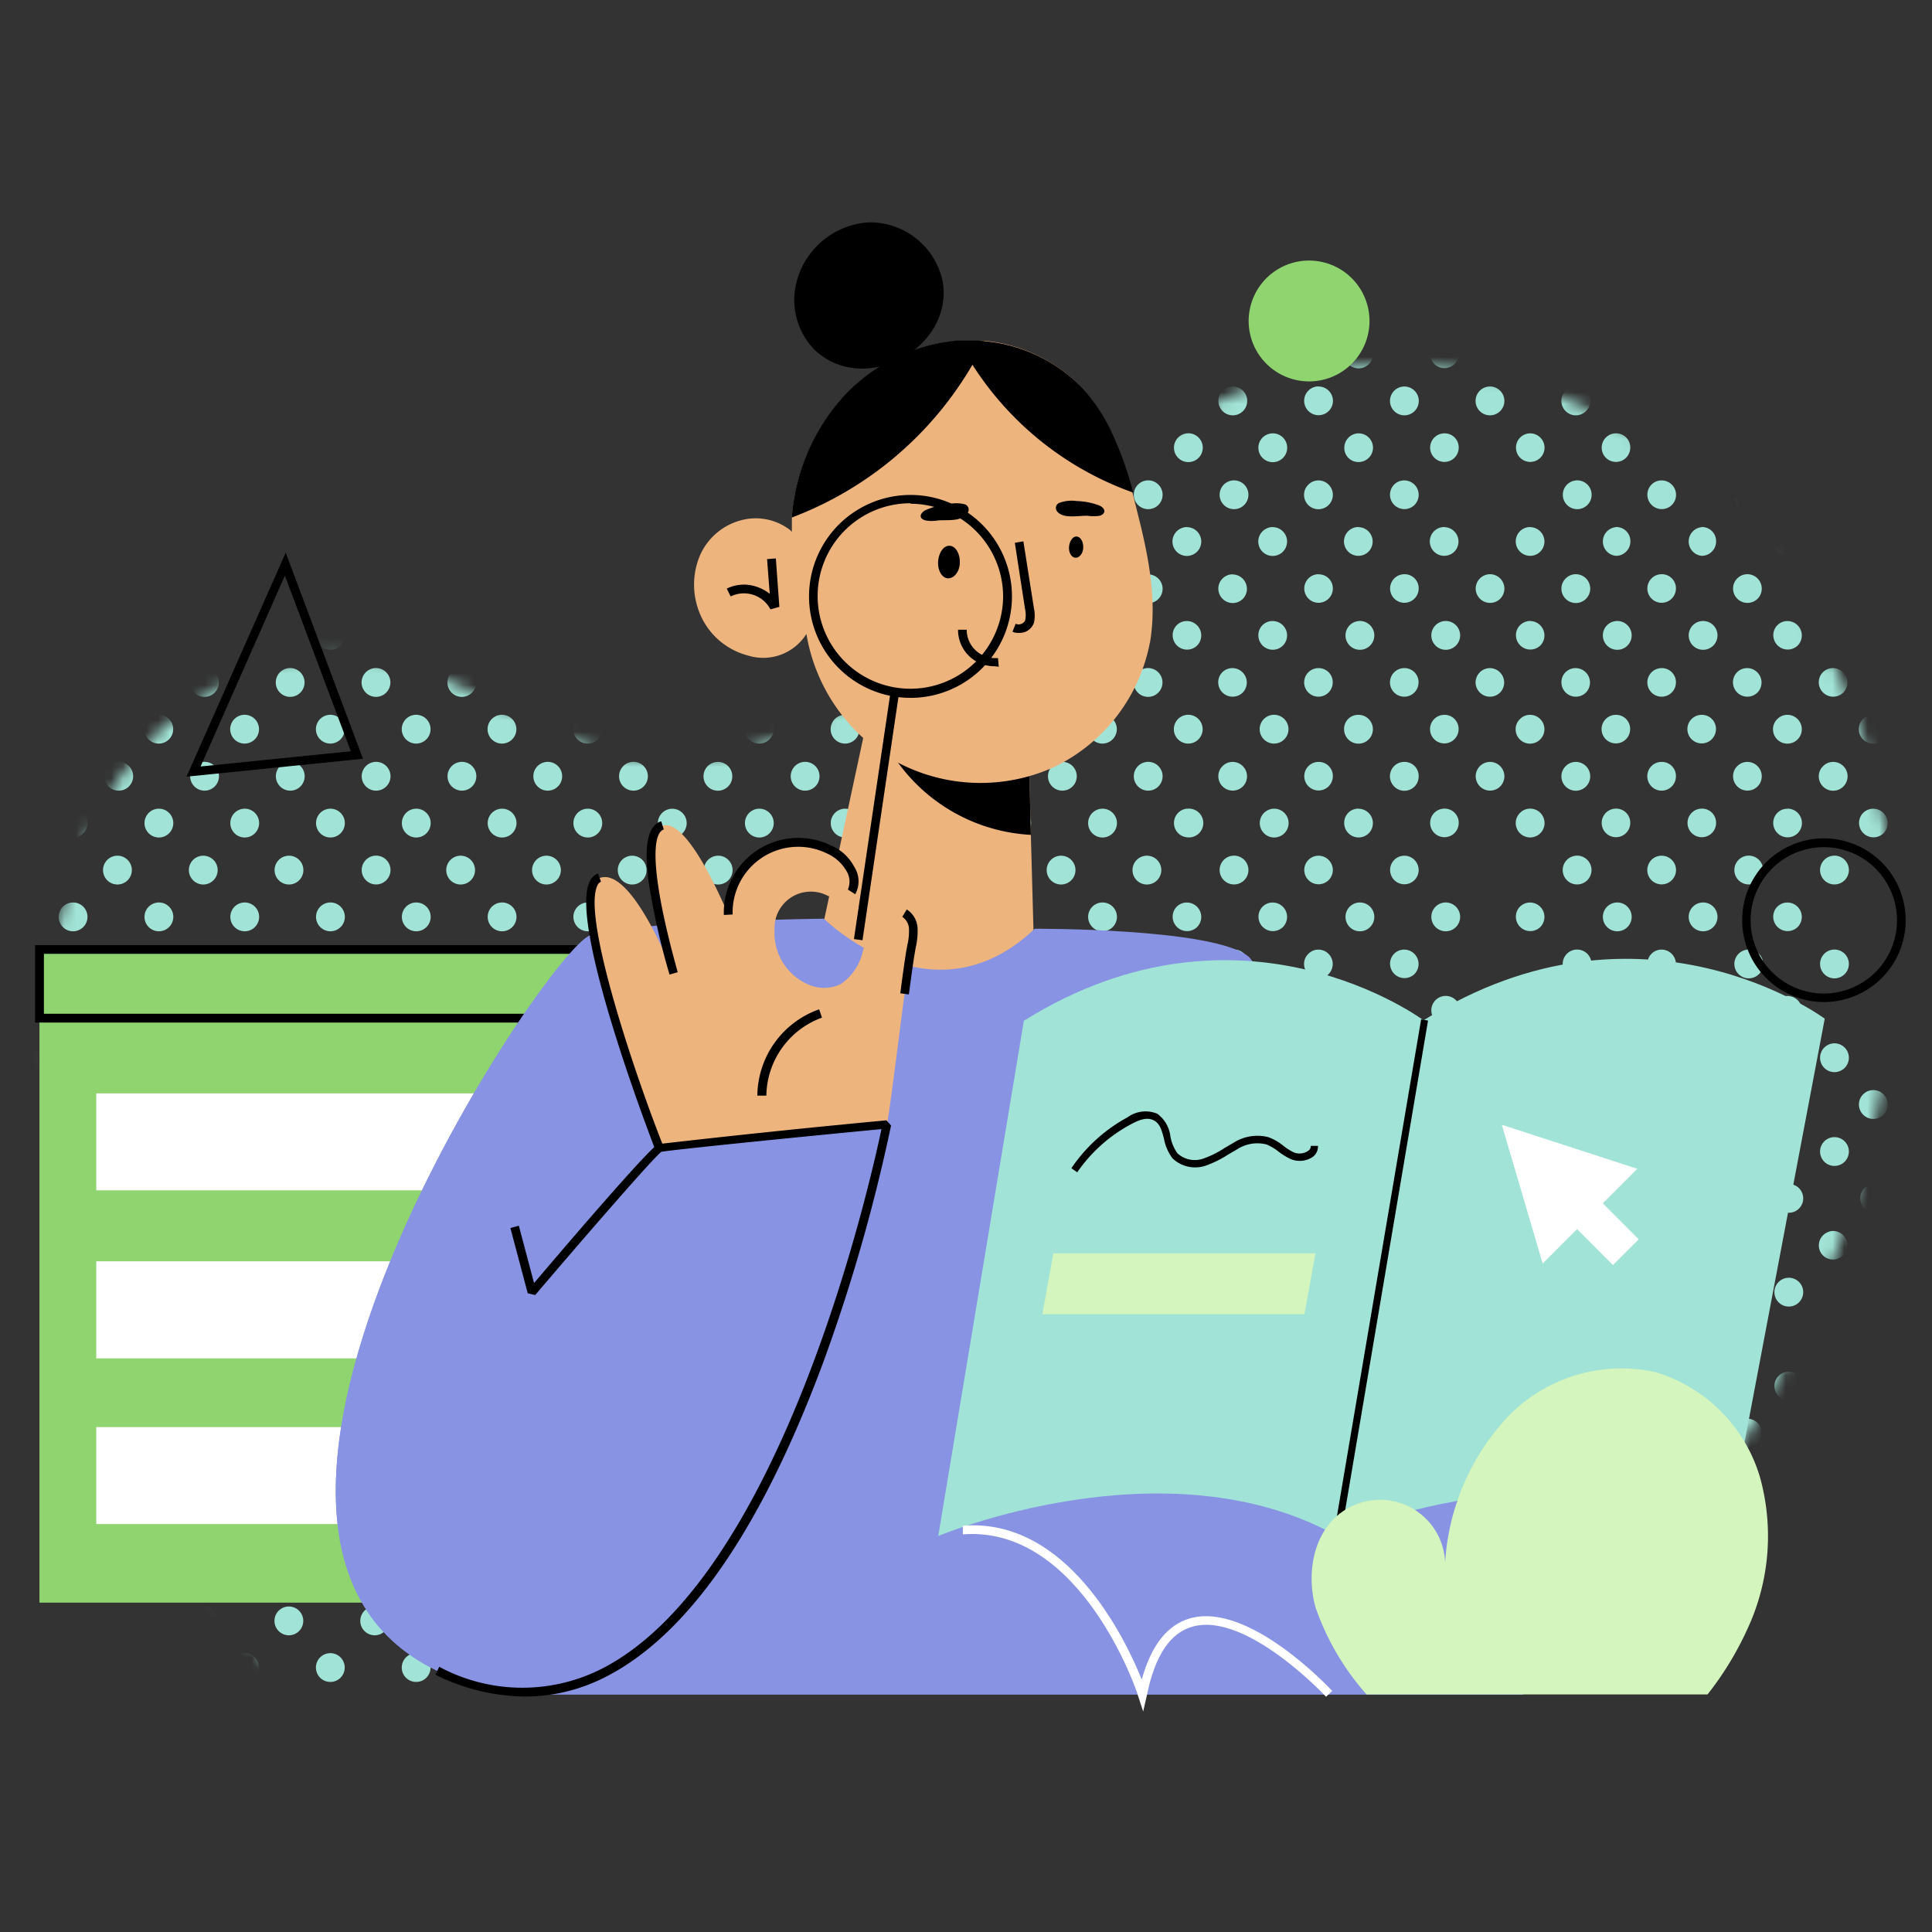 <svg xmlns="http://www.w3.org/2000/svg" width="165" height="165" fill="none"><rect width="100%" height="100%" fill="#333333" stroke="none"/><mask id="a" width="159" height="114" x="3" y="31" maskUnits="userSpaceOnUse" style="mask-type:alpha"><path fill="#A1E3D6" d="M25.12 144.71C11.89 130.7 4.17 110.23 3.98 90.96 3.9 82.66 5.28 73.99 9.82 67s12.76-12.02 21.04-11.04 14.77 7.2 22.83 8.63c9.93 1.76 19.62-4.16 27.06-10.99s14.06-14.94 23.17-19.27c12.06-5.72 27.1-3.56 37.97 4.26s17.56 20.55 19.4 33.77-.9 26.82-6.26 39.03c-5.37 12.21-13.27 23.19-21.95 33.32"/></mask><g fill="#A1E3D6" mask="url(#a)"><path d="M-1.2 29a1.23 1.23 0 1 1 0 2.45 1.23 1.23 0 0 1 0-2.45m7.33 0a1.23 1.23 0 1 1 0 2.45 1.23 1.23 0 0 1 0-2.45m7.33 0a1.23 1.23 0 1 1 0 2.45 1.23 1.23 0 0 1 0-2.45m7.33 0a1.23 1.23 0 1 1 0 2.45 1.23 1.23 0 0 1 0-2.45m7.32 0a1.23 1.23 0 1 1 0 2.45 1.23 1.23 0 0 1 0-2.45m7.33 0a1.23 1.23 0 1 1 0 2.45 1.23 1.23 0 0 1 0-2.45m7.33 0a1.23 1.23 0 1 1 0 2.45 1.23 1.23 0 0 1 0-2.45m7.32 0a1.23 1.23 0 1 1 0 2.45 1.23 1.23 0 0 1 0-2.45m7.33 0a1.23 1.23 0 1 1-.01 0zm7.32 0a1.23 1.23 0 1 1 0 2.45 1.23 1.23 0 0 1 0-2.45m7.33 0a1.23 1.23 0 1 1 0 2.45 1.23 1.23 0 0 1 0-2.45m7.33 0a1.23 1.23 0 1 1 0 2.45 1.23 1.23 0 0 1 0-2.45m7.32 0a1.23 1.23 0 1 1 0 2.45 1.23 1.23 0 0 1 0-2.45m7.33 0a1.23 1.23 0 1 1 0 2.45 1.23 1.23 0 0 1 0-2.45m7.33 0a1.23 1.23 0 1 1 0 2.45 1.23 1.23 0 0 1 0-2.45m7.33 0a1.23 1.23 0 1 1 0 2.45 1.23 1.23 0 0 1 0-2.45m7.32 0a1.23 1.23 0 0 1 .87 2.1 1.23 1.23 0 0 1-2.1-.88 1.2 1.2 0 0 1 1.23-1.22m7.33 0a1.2 1.2 0 0 1 1.22 1.23 1.22 1.22 0 1 1-1.22-1.23m7.32 0a1.23 1.23 0 0 1 .87 2.1 1.23 1.23 0 0 1-2.1-.88 1.2 1.2 0 0 1 .37-.86 1.2 1.2 0 0 1 .87-.36zm7.33 0a1.2 1.2 0 0 1 1.22 1.23 1.22 1.22 0 1 1-1.22-1.23m7.33 0a1.2 1.2 0 0 1 1.22 1.23 1.22 1.22 0 1 1-1.22-1.23m7.32 0a1.23 1.23 0 0 1 .87 2.1 1.23 1.23 0 0 1-2-1.34 1.2 1.2 0 0 1 1.13-.76m7.33 0a1.23 1.23 0 0 1 .87 2.1 1.23 1.23 0 0 1-2-1.34 1.2 1.2 0 0 1 1.13-.76M2.71 33.01a1.23 1.23 0 1 1 0 2.45 1.23 1.23 0 0 1 0-2.45m7.32 0a1.23 1.23 0 1 1 0 2.45 1.23 1.23 0 0 1 0-2.45m7.33 0a1.23 1.23 0 1 1 0 2.45 1.23 1.23 0 0 1 0-2.45m7.32 0a1.23 1.23 0 1 1 0 2.45 1.23 1.23 0 0 1 0-2.45m7.33 0a1.23 1.23 0 1 1 0 2.45 1.23 1.23 0 0 1 0-2.45m7.33 0a1.23 1.23 0 1 1 0 2.45 1.23 1.23 0 0 1 0-2.45m7.33 0a1.23 1.23 0 1 1 0 2.45 1.23 1.23 0 0 1 0-2.45m7.32 0a1.23 1.23 0 1 1 0 2.45 1.23 1.23 0 0 1 0-2.45m7.34 0a1.23 1.23 0 1 1 0 2.45 1.23 1.23 0 0 1 0-2.45m7.33 0a1.23 1.23 0 1 1-.01 0zm14.65 0a1.23 1.23 0 1 1-.01 0zm14.65 0a1.23 1.23 0 1 1-.01 0zm7.33 0a1.23 1.23 0 1 1-.01 0zm7.32 0a1.23 1.23 0 0 1 1.23 1.23A1.23 1.23 0 1 1 112.6 33zm7.33 0a1.23 1.23 0 0 1 1.23 1.23 1.23 1.23 0 1 1-1.24-1.23zm7.31 0a1.23 1.23 0 0 1 1.23 1.23 1.23 1.23 0 1 1-1.23-1.23m7.33 0a1.23 1.23 0 0 1 1.23 1.23 1.23 1.23 0 1 1-1.22-1.23zm7.33 0a1.2 1.2 0 0 1 1.22 1.23 1.23 1.23 0 1 1-1.22-1.23m7.32 0a1.23 1.23 0 0 1 1.23 1.23 1.23 1.23 0 1 1-1.22-1.23zm7.33 0a1.23 1.23 0 0 1 1.23 1.23 1.23 1.23 0 1 1-1.23-1.23m7.33 0a1.2 1.2 0 0 1 1.22 1.23A1.23 1.23 0 1 1 163.9 33zm-165.08 4a1.23 1.23 0 1 1 0 2.46 1.23 1.23 0 0 1 0-2.46m7.32 0a1.23 1.23 0 1 1 0 2.46 1.23 1.23 0 0 1 0-2.46m7.33 0a1.23 1.23 0 1 1 0 2.46 1.23 1.23 0 0 1 0-2.46m7.33 0a1.23 1.23 0 1 1 0 2.46 1.23 1.23 0 0 1 0-2.46m7.32 0a1.23 1.23 0 1 1 0 2.46 1.23 1.23 0 0 1 0-2.46m7.33 0a1.23 1.23 0 1 1 0 2.46 1.23 1.23 0 0 1 0-2.46m7.33 0a1.23 1.23 0 1 1 0 2.46 1.23 1.23 0 0 1 0-2.46m7.32 0a1.23 1.23 0 1 1 0 2.46 1.23 1.23 0 0 1 0-2.46m7.33 0a1.23 1.23 0 1 1-.01 0zm7.32 0a1.23 1.23 0 1 1 0 2.46 1.23 1.23 0 0 1 0-2.46m7.33 0a1.23 1.23 0 1 1 0 2.46 1.23 1.23 0 0 1 0-2.46m7.33 0a1.23 1.23 0 1 1 0 2.46 1.23 1.23 0 0 1 0-2.46m7.32 0a1.23 1.23 0 1 1 0 2.46 1.23 1.23 0 0 1 0-2.46m7.33 0a1.23 1.23 0 1 1 0 2.46 1.23 1.23 0 0 1 0-2.46m7.33 0a1.23 1.23 0 1 1 0 2.45 1.23 1.23 0 0 1 0-2.45m7.33 0a1.23 1.23 0 0 1 .86 2.1 1.23 1.23 0 0 1-2.1-.87 1.23 1.23 0 0 1 1.24-1.23m7.32 0a1.23 1.23 0 0 1 1.23 1.23 1.23 1.23 0 0 1-1.23 1.22 1.2 1.2 0 0 1-1.22-1.22 1.23 1.23 0 0 1 1.22-1.23m7.33 0a1.2 1.2 0 0 1 1.22 1.23 1.22 1.22 0 1 1-1.22-1.23m7.32 0a1.23 1.23 0 0 1 1.23 1.23 1.22 1.22 0 1 1-1.22-1.23zm7.33 0a1.2 1.2 0 0 1 1.22 1.23 1.22 1.22 0 1 1-1.22-1.23m7.33 0a1.2 1.2 0 0 1 1.22 1.23 1.22 1.22 0 1 1-1.22-1.23m7.32 0a1.23 1.23 0 0 1 1.23 1.23 1.22 1.22 0 1 1-1.23-1.23m7.33 0a1.23 1.23 0 0 1 1.23 1.23 1.22 1.22 0 1 1-1.23-1.23M2.71 41.03a1.23 1.23 0 1 1 0 2.45 1.23 1.23 0 0 1 0-2.45m7.32 0a1.23 1.23 0 1 1 0 2.45 1.23 1.23 0 0 1 0-2.45m7.33 0a1.23 1.23 0 1 1 0 2.45 1.23 1.23 0 0 1 0-2.45m7.32 0a1.23 1.23 0 1 1 0 2.45 1.23 1.23 0 0 1 0-2.45m7.33 0a1.23 1.23 0 1 1 0 2.45 1.23 1.23 0 0 1 0-2.45m7.33 0a1.23 1.23 0 1 1 0 2.45 1.23 1.23 0 0 1 0-2.45m7.33 0a1.23 1.23 0 1 1 0 2.45 1.23 1.23 0 0 1 0-2.45m7.32 0a1.23 1.23 0 1 1 0 2.45 1.23 1.23 0 0 1 0-2.45m7.33 0a1.23 1.23 0 1 1-.47.1q.23-.1.48-.1zm7.33 0a1.23 1.23 0 1 1 0 2.45 1.23 1.23 0 0 1 0-2.45m7.32 0a1.23 1.23 0 1 1 0 2.45 1.23 1.23 0 0 1 0-2.45m7.33 0a1.23 1.23 0 1 1 0 2.45 1.23 1.23 0 0 1 0-2.45m7.32 0a1.23 1.23 0 1 1 0 2.45 1.23 1.23 0 0 1 0-2.45m7.33 0a1.23 1.23 0 1 1 0 2.45 1.23 1.23 0 0 1 0-2.45m7.33 0a1.23 1.23 0 1 1 0 2.45 1.23 1.23 0 0 1 0-2.45m7.32 0a1.23 1.23 0 0 1 .87 2.1 1.23 1.23 0 0 1-2.1-.87 1.2 1.2 0 0 1 .37-.87 1.2 1.2 0 0 1 .86-.36m7.33 0a1.23 1.23 0 0 1 .87 2.1 1.23 1.23 0 0 1-2-1.34 1.2 1.2 0 0 1 1.13-.76m14.66 0a1.23 1.23 0 1 1 0 2.45 1.23 1.23 0 0 1 0-2.45m7.32 0a1.23 1.23 0 0 1 .87 2.1 1.23 1.23 0 0 1-2-1.34 1.2 1.2 0 0 1 1.13-.76m7.33 0a1.23 1.23 0 1 1 0 2.45 1.23 1.23 0 0 1 0-2.45m7.32 0a1.23 1.23 0 1 1 0 2.45 1.23 1.23 0 0 1 0-2.45M-1.2 45.02a1.23 1.23 0 1 1 0 2.45 1.23 1.23 0 0 1 0-2.45m7.33 0a1.23 1.23 0 1 1 0 2.45 1.23 1.23 0 0 1 0-2.45m7.33 0a1.23 1.23 0 1 1 0 2.45 1.23 1.23 0 0 1 0-2.45m7.33 0a1.23 1.23 0 1 1 0 2.45 1.23 1.23 0 0 1 0-2.45m7.32 0a1.23 1.23 0 1 1 0 2.45 1.23 1.23 0 0 1 0-2.45m7.33 0a1.23 1.23 0 1 1 0 2.45 1.23 1.23 0 0 1 0-2.45m7.33 0a1.23 1.23 0 1 1 0 2.45 1.23 1.23 0 0 1 0-2.45m7.32 0a1.23 1.23 0 1 1 0 2.45 1.23 1.23 0 0 1 0-2.45m7.32 0a1.23 1.23 0 1 1 0 2.45 1.23 1.23 0 0 1 0-2.45m7.32 0a1.23 1.23 0 1 1-.46.09q.23-.1.47-.1zm7.33 0a1.23 1.23 0 1 1-.46.09q.23-.1.47-.1zm7.33 0a1.23 1.23 0 1 1-.46.09q.22-.1.47-.1zm7.32 0a1.23 1.23 0 1 1-.46.09q.23-.1.47-.1zm7.33 0a1.23 1.23 0 1 1-.46.09q.23-.1.47-.1zm7.32 0a1.23 1.23 0 1 1-.46.09q.23-.1.48-.1zm7.33 0a1.23 1.23 0 1 1-.46.09q.23-.1.47-.1zm7.33 0a1.23 1.23 0 0 1 .86 2.09 1.23 1.23 0 1 1-.85-2.1zm7.33 0a1.23 1.23 0 0 1 .86 2.09 1.23 1.23 0 1 1-.85-2.1zm7.34 0a1.23 1.23 0 0 1 .86 2.09 1.23 1.23 0 1 1-.87-2.1m7.33 0a1.2 1.2 0 0 1 1.23 1.23 1.2 1.2 0 0 1-.36.87 1.2 1.2 0 0 1-.87.36 1.23 1.23 0 0 1 0-2.45zm7.33 0a1.2 1.2 0 0 1 1.22 1.23 1.2 1.2 0 0 1-.36.87 1.2 1.2 0 0 1-.86.36 1.23 1.23 0 0 1 0-2.45zm7.32 0a1.23 1.23 0 0 1 .87 2.1 1.23 1.23 0 1 1-.87-2.1m7.33 0a1.23 1.23 0 0 1 .87 2.1 1.23 1.23 0 1 1-.87-2.1M2.71 49.06a1.23 1.23 0 1 1 0 2.45 1.23 1.23 0 0 1 0-2.45m7.32 0a1.23 1.23 0 1 1 0 2.45 1.23 1.23 0 0 1 0-2.45m7.33 0a1.23 1.23 0 1 1 0 2.45 1.23 1.23 0 0 1 0-2.45m7.32 0a1.23 1.23 0 1 1 0 2.45 1.23 1.23 0 0 1 0-2.45m7.33 0a1.23 1.23 0 1 1 0 2.45 1.23 1.23 0 0 1 0-2.45m7.33 0a1.23 1.23 0 1 1 0 2.45 1.23 1.23 0 0 1 0-2.45m7.33 0a1.23 1.23 0 1 1 0 2.45 1.23 1.23 0 0 1 0-2.45m7.32 0a1.23 1.23 0 1 1 0 2.45 1.23 1.23 0 0 1 0-2.45m7.33 0a1.23 1.23 0 1 1-.47.09q.23-.1.48-.1zm7.33 0a1.23 1.23 0 1 1 0 2.45 1.23 1.23 0 0 1 0-2.45m7.32 0a1.23 1.23 0 1 1 0 2.45 1.23 1.23 0 0 1 0-2.45m7.33 0a1.23 1.23 0 1 1 0 2.45 1.23 1.23 0 0 1 0-2.45m7.32 0a1.23 1.23 0 1 1 0 2.45 1.23 1.23 0 0 1 0-2.45m7.33 0a1.23 1.23 0 1 1 0 2.45 1.23 1.23 0 0 1 0-2.45m7.33 0a1.23 1.23 0 0 1 .86 2.09 1.23 1.23 0 0 1-2.09-.87 1.2 1.2 0 0 1 .36-.87 1.2 1.2 0 0 1 .87-.36m7.32 0a1.2 1.2 0 0 1 1.23 1.22 1.22 1.22 0 1 1-1.23-1.23m7.33 0a1.2 1.2 0 0 1 1.23 1.23 1.22 1.22 0 1 1-1.23-1.23m7.33 0a1.23 1.23 0 0 1 .86 2.1 1.23 1.23 0 0 1-2.09-.87 1.23 1.23 0 0 1 1.22-1.23zm7.32 0a1.23 1.23 0 0 1 .87 2.1 1.23 1.23 0 0 1-2.1-.87 1.2 1.2 0 0 1 .37-.87 1.2 1.2 0 0 1 .86-.36m7.33 0a1.2 1.2 0 0 1 1.22 1.23 1.22 1.22 0 1 1-1.22-1.23m7.32 0a1.23 1.23 0 0 1 .87 2.1 1.23 1.23 0 0 1-2.09-.87 1.2 1.2 0 0 1 .36-.87 1.2 1.2 0 0 1 .86-.36m7.33 0a1.23 1.23 0 0 1 .87 2.1 1.23 1.23 0 0 1-2.1-.87 1.2 1.2 0 0 1 .37-.87 1.2 1.2 0 0 1 .86-.36m7.33 0a1.2 1.2 0 0 1 1.22 1.23 1.22 1.22 0 1 1-1.22-1.23m-165.09 4a1.23 1.23 0 1 1 0 2.45 1.23 1.23 0 0 1 0-2.45m7.33 0a1.23 1.23 0 1 1 0 2.45 1.23 1.23 0 0 1 0-2.45m7.33 0a1.23 1.23 0 1 1 0 2.45 1.23 1.23 0 0 1 0-2.45m7.33 0a1.23 1.23 0 1 1 0 2.45 1.23 1.23 0 0 1 0-2.45m7.32 0a1.23 1.23 0 1 1 0 2.45 1.23 1.23 0 0 1 0-2.45m7.33 0a1.23 1.23 0 1 1 0 2.45 1.23 1.23 0 0 1 0-2.45m7.33 0a1.23 1.23 0 1 1 0 2.45 1.23 1.23 0 0 1 0-2.45m7.32 0a1.23 1.23 0 1 1 0 2.45 1.23 1.23 0 0 1 0-2.45m7.33 0a1.23 1.23 0 1 1-.01 0zm7.32 0a1.23 1.23 0 1 1 0 2.45 1.23 1.23 0 0 1 0-2.45m7.33 0a1.23 1.23 0 1 1 0 2.45 1.23 1.23 0 0 1 0-2.45m7.33 0a1.23 1.23 0 1 1 0 2.45 1.23 1.23 0 0 1 0-2.45m7.32 0a1.23 1.23 0 1 1 0 2.45 1.23 1.23 0 0 1 0-2.45m7.33 0a1.23 1.23 0 1 1 0 2.45 1.23 1.23 0 0 1 0-2.45m7.33 0a1.23 1.23 0 0 1 .86 2.09 1.23 1.23 0 0 1-2.09-.87 1.2 1.2 0 0 1 1.23-1.22m7.32 0a1.23 1.23 0 0 1 .87 2.09 1.23 1.23 0 0 1-2.1-.87 1.2 1.2 0 0 1 1.23-1.22m7.33 0a1.23 1.23 0 1 1 0 2.45 1.23 1.23 0 0 1 0-2.45m7.33 0a1.23 1.23 0 1 1 0 2.45 1.23 1.23 0 0 1 0-2.45m7.32 0a1.23 1.23 0 0 1 .87 2.09 1.23 1.23 0 0 1-2-1.33 1.2 1.2 0 0 1 .67-.67q.22-.1.47-.1zm7.33 0a1.23 1.23 0 1 1 0 2.45 1.23 1.23 0 0 1 0-2.45m7.33 0a1.23 1.23 0 1 1 0 2.45 1.23 1.23 0 0 1 0-2.45m7.32 0a1.23 1.23 0 0 1 .87 2.09 1.23 1.23 0 0 1-2-1.33 1.2 1.2 0 0 1 1.13-.76m7.33 0a1.23 1.23 0 0 1 .87 2.09 1.23 1.23 0 0 1-2-1.33 1.2 1.2 0 0 1 1.13-.76m7.33 0a1.23 1.23 0 1 1 0 2.45 1.23 1.23 0 0 1 0-2.45M2.7 57.06a1.23 1.23 0 1 1 0 2.45 1.23 1.23 0 0 1 0-2.45m7.32 0a1.23 1.23 0 1 1 0 2.45 1.23 1.23 0 0 1 0-2.45m7.33 0a1.23 1.23 0 1 1 0 2.45 1.23 1.23 0 0 1 0-2.45m7.32 0a1.23 1.23 0 1 1 0 2.45 1.23 1.23 0 0 1 0-2.45m7.33 0a1.23 1.23 0 1 1 0 2.45 1.23 1.23 0 0 1 0-2.45m7.33 0a1.23 1.23 0 1 1 0 2.45 1.23 1.23 0 0 1 0-2.45m7.33 0a1.23 1.23 0 1 1 0 2.45 1.23 1.23 0 0 1 0-2.45m7.32 0a1.23 1.23 0 1 1 0 2.45 1.23 1.23 0 0 1 0-2.45m7.33 0a1.23 1.23 0 1 1-.47.09q.23-.1.48-.1zm7.33 0a1.23 1.23 0 1 1 0 2.45 1.23 1.23 0 0 1 0-2.45m7.32 0a1.23 1.23 0 1 1 0 2.45 1.23 1.23 0 0 1 0-2.45m7.33 0a1.23 1.23 0 1 1 0 2.45 1.23 1.23 0 0 1 0-2.45m7.32 0a1.23 1.23 0 1 1 0 2.45 1.23 1.23 0 0 1 0-2.45m7.33 0a1.23 1.23 0 1 1 0 2.45 1.23 1.23 0 0 1 0-2.45m7.33 0a1.23 1.23 0 0 1 .86 2.09 1.23 1.23 0 0 1-2-1.34 1.2 1.2 0 0 1 1.14-.75m7.32 0a1.2 1.2 0 0 1 1.23 1.22 1.22 1.22 0 1 1-1.23-1.22m7.33 0a1.2 1.2 0 0 1 1.23 1.22 1.22 1.22 0 1 1-1.23-1.22m7.33 0a1.23 1.23 0 0 1 .86 2.09 1.23 1.23 0 0 1-2.09-.87 1.23 1.23 0 0 1 1.22-1.22zm7.32 0a1.23 1.23 0 0 1 .87 2.09 1.23 1.23 0 0 1-2-1.34 1.2 1.2 0 0 1 1.13-.75m7.33 0a1.2 1.2 0 0 1 1.23 1.22 1.22 1.22 0 1 1-1.23-1.22m7.33 0a1.23 1.23 0 0 1 .86 2.09 1.23 1.23 0 0 1-2-1.34 1.2 1.2 0 0 1 1.13-.75m7.33 0a1.23 1.23 0 0 1 .87 2.09 1.23 1.23 0 0 1-2-1.34 1.2 1.2 0 0 1 1.13-.75m7.33 0a1.2 1.2 0 0 1 1.22 1.22 1.22 1.22 0 1 1-1.22-1.22m-165.08 4a1.23 1.23 0 1 1 0 2.44 1.23 1.23 0 0 1 0-2.45m7.32 0a1.23 1.23 0 1 1 0 2.45 1.23 1.23 0 0 1 0-2.45m7.33 0a1.23 1.23 0 1 1 0 2.45 1.23 1.23 0 0 1 0-2.45m7.33 0a1.23 1.23 0 1 1 0 2.45 1.23 1.23 0 0 1 0-2.45m7.32 0a1.23 1.23 0 1 1 0 2.45 1.23 1.23 0 0 1 0-2.45m7.33 0a1.23 1.23 0 1 1 0 2.45 1.23 1.23 0 0 1 0-2.45m7.33 0a1.23 1.23 0 1 1 0 2.45 1.23 1.23 0 0 1 0-2.45m7.32 0a1.23 1.23 0 1 1 0 2.45 1.23 1.23 0 0 1 0-2.45m7.33 0a1.23 1.23 0 1 1-.01 0zm7.32 0a1.23 1.23 0 1 1 0 2.45 1.23 1.23 0 0 1 0-2.45m7.33 0a1.23 1.23 0 1 1 0 2.45 1.23 1.23 0 0 1 0-2.45m7.33 0a1.23 1.23 0 1 1 0 2.45 1.23 1.23 0 0 1 0-2.45m7.32 0a1.23 1.23 0 1 1 0 2.45 1.23 1.23 0 0 1 0-2.45m7.33 0a1.23 1.23 0 1 1 0 2.45 1.23 1.23 0 0 1 0-2.45m7.33 0a1.23 1.23 0 1 1 0 2.45 1.23 1.23 0 0 1 0-2.45m7.33 0a1.23 1.23 0 1 1 0 2.45 1.23 1.23 0 0 1 0-2.45m7.32 0a1.23 1.23 0 0 1 .87 2.1 1.23 1.23 0 0 1-2.1-.87 1.2 1.2 0 0 1 1.23-1.23m7.33 0a1.2 1.2 0 0 1 1.22 1.23 1.22 1.22 0 1 1-1.22-1.23m7.32 0a1.23 1.23 0 0 1 .87 2.1 1.23 1.23 0 0 1-2.1-.87 1.2 1.2 0 0 1 .37-.87 1.2 1.2 0 0 1 .87-.36zm7.33 0a1.2 1.2 0 0 1 1.22 1.23 1.22 1.22 0 1 1-1.22-1.23m7.33 0a1.2 1.2 0 0 1 1.22 1.23 1.22 1.22 0 1 1-1.22-1.23m7.32 0a1.23 1.23 0 0 1 .87 2.1 1.23 1.23 0 0 1-2.1-.87 1.2 1.2 0 0 1 .37-.87 1.2 1.2 0 0 1 .86-.36m7.33 0a1.23 1.23 0 0 1 .87 2.1 1.23 1.23 0 0 1-2.1-.87 1.2 1.2 0 0 1 .36-.87 1.2 1.2 0 0 1 .87-.36M2.71 65.07a1.23 1.23 0 1 1 0 2.45 1.23 1.23 0 0 1 0-2.45m7.32 0a1.23 1.23 0 1 1 0 2.45 1.23 1.23 0 0 1 0-2.45m7.33 0a1.23 1.23 0 1 1 0 2.45 1.23 1.23 0 0 1 0-2.45m7.32 0a1.23 1.23 0 1 1 0 2.45 1.23 1.23 0 0 1 0-2.45m7.33 0a1.23 1.23 0 1 1 0 2.45 1.23 1.23 0 0 1 0-2.45m7.33 0a1.23 1.23 0 1 1 0 2.45 1.23 1.23 0 0 1 0-2.45m7.33 0a1.23 1.23 0 1 1 0 2.45 1.23 1.23 0 0 1 0-2.45m7.32 0a1.23 1.23 0 1 1 0 2.45 1.23 1.23 0 0 1 0-2.45m7.33 0a1.23 1.23 0 1 1-.47.09q.23-.09.48-.09zm7.33 0a1.23 1.23 0 1 1 0 2.45 1.23 1.23 0 0 1 0-2.45m7.32 0a1.23 1.23 0 1 1 0 2.45 1.23 1.23 0 0 1 0-2.45m7.33 0a1.23 1.23 0 1 1 0 2.45 1.23 1.23 0 0 1 0-2.45m7.32 0a1.23 1.23 0 1 1 0 2.45 1.23 1.23 0 0 1 0-2.45m7.33 0a1.23 1.23 0 1 1 0 2.45 1.23 1.23 0 0 1 0-2.45m7.33 0a1.23 1.23 0 0 1 .86 2.1 1.23 1.23 0 0 1-2.09-.87 1.2 1.2 0 0 1 .36-.87 1.2 1.2 0 0 1 .87-.36m7.32 0a1.2 1.2 0 0 1 1.23 1.23 1.22 1.22 0 1 1-1.23-1.23m7.33 0a1.2 1.2 0 0 1 1.23 1.23 1.22 1.22 0 0 1-2.1.86 1.23 1.23 0 0 1 0-1.73 1.2 1.2 0 0 1 .87-.36m7.33 0a1.23 1.23 0 0 1 .86 2.1 1.23 1.23 0 0 1-2.09-.87 1.23 1.23 0 0 1 1.22-1.23zm7.32 0a1.23 1.23 0 0 1 .87 2.1 1.23 1.23 0 0 1-2.1-.87 1.2 1.2 0 0 1 .37-.87 1.2 1.2 0 0 1 .86-.36m7.33 0a1.2 1.2 0 0 1 1.22 1.23 1.22 1.22 0 0 1-2.09.86 1.23 1.23 0 0 1 0-1.73 1.2 1.2 0 0 1 .87-.36m7.32 0a1.23 1.23 0 0 1 .87 2.1 1.23 1.23 0 0 1-2.09-.87 1.2 1.2 0 0 1 .36-.87 1.2 1.2 0 0 1 .86-.36m7.33 0a1.23 1.23 0 0 1 .87 2.1 1.23 1.23 0 0 1-2.1-.87 1.2 1.2 0 0 1 .37-.87 1.2 1.2 0 0 1 .86-.36m7.33 0a1.2 1.2 0 0 1 1.22 1.23 1.22 1.22 0 0 1-2.09.86 1.23 1.23 0 0 1 0-1.73 1.2 1.2 0 0 1 .87-.36m-165.08 4a1.23 1.23 0 1 1 0 2.45 1.23 1.23 0 0 1 0-2.45m7.32 0a1.23 1.23 0 1 1 0 2.45 1.23 1.23 0 0 1 0-2.45m7.33 0a1.23 1.23 0 1 1 0 2.45 1.23 1.23 0 0 1 0-2.45m7.33 0a1.23 1.23 0 1 1 0 2.45 1.23 1.23 0 0 1 0-2.45m7.32 0a1.23 1.23 0 1 1 0 2.45 1.23 1.23 0 0 1 0-2.45m7.33 0a1.23 1.23 0 1 1 0 2.45 1.23 1.23 0 0 1 0-2.45m7.33 0a1.23 1.23 0 1 1 0 2.45 1.23 1.23 0 0 1 0-2.45m7.32 0a1.23 1.23 0 1 1 0 2.45 1.23 1.23 0 0 1 0-2.45m7.33 0a1.23 1.23 0 1 1-.01 0zm7.32 0a1.23 1.23 0 1 1 0 2.45 1.23 1.23 0 0 1 0-2.45m7.33 0a1.23 1.23 0 1 1 0 2.45 1.23 1.23 0 0 1 0-2.45m7.33 0a1.23 1.23 0 1 1 0 2.45 1.23 1.23 0 0 1 0-2.45m7.32 0a1.23 1.23 0 1 1 0 2.45 1.23 1.23 0 0 1 0-2.45m7.33 0a1.23 1.23 0 1 1 0 2.45 1.23 1.23 0 0 1 0-2.45m7.33 0a1.23 1.23 0 1 1 0 2.44 1.23 1.23 0 0 1 0-2.45Zm7.33 0a1.23 1.23 0 1 1 0 2.45 1.23 1.23 0 0 1 0-2.45m7.32 0a1.23 1.23 0 0 1 .87 2.09 1.23 1.23 0 0 1-2.1-.87 1.2 1.2 0 0 1 1.23-1.23m7.33 0a1.2 1.2 0 0 1 1.22 1.23 1.22 1.22 0 1 1-1.22-1.23m7.32 0a1.23 1.23 0 0 1 .87 2.1 1.23 1.23 0 0 1-2.1-.87 1.2 1.2 0 0 1 .37-.87 1.2 1.2 0 0 1 .87-.36zm7.33 0a1.2 1.2 0 0 1 1.22 1.23 1.22 1.22 0 1 1-1.22-1.23m7.33 0a1.2 1.2 0 0 1 1.22 1.23 1.22 1.22 0 1 1-1.22-1.23m7.32 0a1.23 1.23 0 0 1 .87 2.1 1.23 1.23 0 0 1-2-1.34 1.2 1.2 0 0 1 1.13-.75m7.33 0a1.23 1.23 0 0 1 .87 2.09 1.23 1.23 0 0 1-2-1.34 1.2 1.2 0 0 1 1.13-.75M2.71 73.08a1.23 1.23 0 1 1 0 2.46 1.23 1.23 0 0 1 0-2.46m7.32 0a1.23 1.23 0 1 1 0 2.46 1.23 1.23 0 0 1 0-2.46m7.33 0a1.23 1.23 0 1 1 0 2.46 1.23 1.23 0 0 1 0-2.46m7.32 0a1.23 1.23 0 1 1 0 2.46 1.23 1.23 0 0 1 0-2.46m7.33 0a1.23 1.23 0 1 1 0 2.45 1.23 1.23 0 0 1 0-2.45m7.33 0a1.23 1.23 0 1 1 0 2.46 1.23 1.23 0 0 1 0-2.46m7.33 0a1.23 1.23 0 1 1 0 2.46 1.23 1.23 0 0 1 0-2.46m7.32 0a1.23 1.23 0 1 1 0 2.46 1.23 1.23 0 0 1 0-2.46m7.33 0a1.23 1.23 0 1 1-.47.1q.23-.1.48-.1zm7.33 0a1.23 1.23 0 1 1 0 2.46 1.23 1.23 0 0 1 0-2.46m7.32 0a1.23 1.23 0 1 1 0 2.46 1.23 1.23 0 0 1 0-2.46m7.33 0a1.23 1.23 0 1 1 0 2.46 1.23 1.23 0 0 1 0-2.46m7.32 0a1.23 1.23 0 1 1 0 2.46 1.23 1.23 0 0 1 0-2.46m7.33 0a1.23 1.23 0 1 1 0 2.46 1.23 1.23 0 0 1 0-2.46m7.33 0a1.23 1.23 0 1 1 0 2.45 1.23 1.23 0 0 1 0-2.45m7.32 0a1.23 1.23 0 0 1 1.23 1.23 1.22 1.22 0 1 1-1.23-1.23m7.33 0a1.23 1.23 0 0 1 1.23 1.23 1.22 1.22 0 1 1-1.23-1.23m14.65 0a1.23 1.23 0 1 1 0 2.45 1.23 1.23 0 0 1 0-2.45m7.33 0a1.23 1.23 0 0 1 1.23 1.23 1.23 1.23 0 0 1-1.23 1.22 1.22 1.22 0 0 1-1.13-1.69 1.2 1.2 0 0 1 1.13-.76m7.33 0a1.23 1.23 0 1 1 0 2.45 1.23 1.23 0 0 1 0-2.45m7.32 0a1.23 1.23 0 1 1 0 2.45 1.23 1.23 0 0 1 0-2.45m-157.75 4a1.23 1.23 0 1 1 0 2.45 1.23 1.23 0 0 1 0-2.45m7.32 0a1.23 1.23 0 1 1 0 2.45 1.23 1.23 0 0 1 0-2.45m7.33 0a1.23 1.23 0 1 1 0 2.45 1.23 1.23 0 0 1 0-2.45m7.33 0a1.23 1.23 0 1 1 0 2.45 1.23 1.23 0 0 1 0-2.45m7.32 0a1.23 1.23 0 1 1 0 2.45 1.23 1.23 0 0 1 0-2.45m7.33 0a1.23 1.23 0 1 1 0 2.45 1.23 1.23 0 0 1 0-2.45m7.33 0a1.23 1.23 0 1 1 0 2.45 1.23 1.23 0 0 1 0-2.45m7.32 0a1.23 1.23 0 1 1 0 2.45 1.23 1.23 0 0 1 0-2.45m7.33 0a1.23 1.23 0 1 1-.01 0zm7.33 0a1.23 1.23 0 1 1 0 2.45 1.23 1.23 0 0 1 0-2.45m7.32 0a1.23 1.23 0 1 1 0 2.45 1.23 1.23 0 0 1 0-2.45m7.33 0a1.23 1.23 0 1 1 0 2.45 1.23 1.23 0 0 1 0-2.45m7.32 0a1.23 1.23 0 1 1 0 2.45 1.23 1.23 0 0 1 0-2.45m7.33 0a1.23 1.23 0 1 1 0 2.45 1.23 1.23 0 0 1 0-2.45m7.33 0a1.23 1.23 0 0 1 .86 2.09 1.23 1.23 0 0 1-2.09-.87 1.2 1.2 0 0 1 1.23-1.22m7.33 0a1.23 1.23 0 0 1 .86 2.09 1.23 1.23 0 0 1-2.09-.87 1.2 1.2 0 0 1 1.23-1.22m7.32 0a1.23 1.23 0 1 1 0 2.45 1.23 1.23 0 0 1 0-2.45m7.33 0a1.23 1.23 0 1 1 0 2.45 1.23 1.23 0 0 1 0-2.45m7.32 0a1.23 1.23 0 0 1 .87 2.09 1.23 1.23 0 0 1-2-1.34 1.2 1.2 0 0 1 1.14-.75zm7.33 0a1.23 1.23 0 1 1 0 2.45 1.23 1.23 0 0 1 0-2.45m7.33 0a1.23 1.23 0 1 1 0 2.45 1.23 1.23 0 0 1 0-2.45m7.32 0a1.23 1.23 0 0 1 .87 2.09 1.23 1.23 0 0 1-2-1.34 1.2 1.2 0 0 1 1.13-.75M2.71 81.1a1.23 1.23 0 1 1 0 2.45 1.23 1.23 0 0 1 0-2.45m7.32 0a1.23 1.23 0 1 1 0 2.45 1.23 1.23 0 0 1 0-2.45m7.33 0a1.23 1.23 0 1 1 0 2.45 1.23 1.23 0 0 1 0-2.45m7.32 0a1.23 1.23 0 1 1 0 2.45 1.23 1.23 0 0 1 0-2.45m7.33 0a1.23 1.23 0 1 1 0 2.45 1.23 1.23 0 0 1 0-2.45m7.33 0a1.23 1.23 0 1 1 0 2.45 1.23 1.23 0 0 1 0-2.45m7.33 0a1.23 1.23 0 1 1 0 2.45 1.23 1.23 0 0 1 0-2.45m7.32 0a1.23 1.23 0 1 1 0 2.45 1.23 1.23 0 0 1 0-2.45m7.33 0a1.23 1.23 0 1 1-.47.09q.23-.1.48-.09zm7.33 0a1.23 1.23 0 1 1 0 2.45 1.23 1.23 0 0 1 0-2.45m7.32 0a1.23 1.23 0 1 1 0 2.45 1.23 1.23 0 0 1 0-2.45m7.33 0a1.23 1.23 0 1 1 0 2.45 1.23 1.23 0 0 1 0-2.45m7.32 0a1.23 1.23 0 1 1 0 2.45 1.23 1.23 0 0 1 0-2.45m7.33 0a1.23 1.23 0 1 1 0 2.45 1.23 1.23 0 0 1 0-2.45m7.33 0a1.23 1.23 0 1 1 0 2.45 1.23 1.23 0 0 1 0-2.45m7.32 0a1.23 1.23 0 0 1 .87 2.09 1.23 1.23 0 0 1-2.1-.87 1.2 1.2 0 0 1 .37-.86 1.2 1.2 0 0 1 .86-.36m7.33 0a1.23 1.23 0 0 1 .87 2.09 1.23 1.23 0 0 1-2-1.33 1.2 1.2 0 0 1 1.13-.76m14.65 0a1.23 1.23 0 1 1 0 2.45 1.23 1.23 0 0 1 0-2.45m7.33 0a1.23 1.23 0 0 1 .87 2.09 1.23 1.23 0 0 1-2-1.33 1.2 1.2 0 0 1 1.13-.76m7.33 0a1.23 1.23 0 1 1 0 2.45 1.23 1.23 0 0 1 0-2.45m7.32 0a1.23 1.23 0 1 1 0 2.45 1.23 1.23 0 0 1 0-2.45m-157.75 4a1.23 1.23 0 1 1 0 2.44 1.23 1.23 0 0 1 0-2.45m7.32 0a1.23 1.23 0 1 1 0 2.44 1.23 1.23 0 0 1 0-2.45m7.33 0a1.23 1.23 0 1 1 0 2.44 1.23 1.23 0 0 1 0-2.45m7.33 0a1.23 1.23 0 1 1 0 2.44 1.23 1.23 0 0 1 0-2.45m7.32 0a1.23 1.23 0 1 1 0 2.46 1.23 1.23 0 0 1 0-2.46m7.33 0a1.23 1.23 0 1 1 0 2.45 1.23 1.23 0 0 1 0-2.45m7.33 0a1.23 1.23 0 1 1 0 2.45 1.23 1.23 0 0 1 0-2.45m7.32 0a1.23 1.23 0 1 1 0 2.45 1.23 1.23 0 0 1 0-2.45m7.33 0a1.23 1.23 0 1 1-.01 0zm7.33 0a1.23 1.23 0 1 1 0 2.45 1.23 1.23 0 0 1 0-2.45m7.32 0a1.23 1.23 0 1 1 0 2.45 1.23 1.23 0 0 1 0-2.45m7.33 0a1.23 1.23 0 1 1 0 2.45 1.23 1.23 0 0 1 0-2.45m7.32 0a1.23 1.23 0 1 1 0 2.45 1.23 1.23 0 0 1 0-2.45m7.33 0a1.23 1.23 0 1 1 0 2.45 1.23 1.23 0 0 1 0-2.45m7.33 0a1.23 1.23 0 0 1 1.22 1.23 1.22 1.22 0 0 1-2.09.87 1.22 1.22 0 0 1 .87-2.1m7.33 0a1.23 1.23 0 0 1 1.22 1.23 1.22 1.22 0 0 1-2.1.87 1.22 1.22 0 0 1 .88-2.1m7.32 0a1.23 1.23 0 1 1 0 2.45 1.23 1.23 0 0 1 0-2.45m7.33 0a1.23 1.23 0 1 1 0 2.45 1.23 1.23 0 0 1 0-2.45m7.32 0a1.23 1.23 0 0 1 1.23 1.23 1.22 1.22 0 0 1-2.1.87 1.22 1.22 0 0 1 .88-2.1zm7.33 0a1.23 1.23 0 1 1 0 2.45 1.23 1.23 0 0 1 0-2.45m7.33 0a1.23 1.23 0 1 1 0 2.45 1.23 1.23 0 0 1 0-2.45m7.32 0a1.23 1.23 0 0 1 1.23 1.23 1.22 1.22 0 0 1-2.1.87 1.22 1.22 0 0 1 .87-2.1M2.71 89.11a1.23 1.23 0 1 1 0 2.45 1.23 1.23 0 0 1 0-2.45m7.32 0a1.23 1.23 0 1 1 0 2.45 1.23 1.23 0 0 1 0-2.45m7.33 0a1.23 1.23 0 1 1 0 2.45 1.23 1.23 0 0 1 0-2.45m7.32 0a1.23 1.23 0 1 1 0 2.45 1.23 1.23 0 0 1 0-2.45m7.33 0a1.23 1.23 0 1 1 0 2.45 1.23 1.23 0 0 1 0-2.45m7.33 0a1.23 1.23 0 1 1 0 2.45 1.23 1.23 0 0 1 0-2.45m7.33 0a1.23 1.23 0 1 1 0 2.45 1.23 1.23 0 0 1 0-2.45m7.32 0a1.23 1.23 0 1 1 0 2.45 1.23 1.23 0 0 1 0-2.45m7.33 0a1.23 1.23 0 1 1-.47.1q.23-.1.48-.1zm7.33 0a1.23 1.23 0 1 1 0 2.45 1.23 1.23 0 0 1 0-2.45m7.32 0a1.23 1.23 0 1 1 0 2.45 1.23 1.23 0 0 1 0-2.45m7.33 0a1.23 1.23 0 1 1 0 2.45 1.23 1.23 0 0 1 0-2.45m7.32 0a1.23 1.23 0 1 1 0 2.45 1.23 1.23 0 0 1 0-2.45m7.33 0a1.23 1.23 0 1 1 0 2.45 1.23 1.23 0 0 1 0-2.45m7.33 0a1.23 1.23 0 1 1 0 2.45 1.23 1.23 0 0 1 0-2.45m7.32 0a1.23 1.23 0 0 1 .87 2.1 1.23 1.23 0 0 1-2.1-.87 1.2 1.2 0 0 1 .37-.87 1.2 1.2 0 0 1 .86-.36m7.33 0a1.23 1.23 0 0 1 .87 2.1 1.23 1.23 0 0 1-2-1.34 1.2 1.2 0 0 1 1.13-.76m14.66 0a1.23 1.23 0 1 1 0 2.45 1.23 1.23 0 0 1 0-2.45m7.32 0a1.23 1.23 0 0 1 .87 2.1 1.23 1.23 0 0 1-2-1.34 1.2 1.2 0 0 1 1.13-.76m7.33 0a1.23 1.23 0 1 1 0 2.45 1.23 1.23 0 0 1 0-2.45m7.32 0a1.23 1.23 0 1 1 0 2.45 1.23 1.23 0 0 1 0-2.45m-157.75 4a1.23 1.23 0 1 1 0 2.44 1.23 1.23 0 0 1 0-2.45m7.32 0a1.23 1.23 0 1 1 0 2.45 1.23 1.23 0 0 1 0-2.45m7.33 0a1.23 1.23 0 1 1 0 2.45 1.23 1.23 0 0 1 0-2.45m7.33 0a1.23 1.23 0 1 1 0 2.45 1.23 1.23 0 0 1 0-2.45m7.32 0a1.23 1.23 0 1 1 0 2.45 1.23 1.23 0 0 1 0-2.45m7.33 0a1.23 1.23 0 1 1 0 2.45 1.23 1.23 0 0 1 0-2.45m7.33 0a1.23 1.23 0 1 1 0 2.45 1.23 1.23 0 0 1 0-2.45m7.32 0a1.23 1.23 0 1 1 0 2.45 1.23 1.23 0 0 1 0-2.45m7.33 0a1.23 1.23 0 1 1-.01 0zm7.32 0a1.23 1.23 0 1 1 0 2.45 1.23 1.23 0 0 1 0-2.45m7.33 0a1.23 1.23 0 1 1 0 2.45 1.23 1.23 0 0 1 0-2.45m7.33 0a1.23 1.23 0 1 1 0 2.45 1.23 1.23 0 0 1 0-2.45m7.32 0a1.23 1.23 0 1 1 0 2.45 1.23 1.23 0 0 1 0-2.45m7.33 0a1.23 1.23 0 1 1 0 2.45 1.23 1.23 0 0 1 0-2.45m7.33 0a1.23 1.23 0 1 1 0 2.45 1.23 1.23 0 0 1 0-2.45m7.33 0a1.23 1.23 0 1 1 0 2.46 1.23 1.23 0 0 1 0-2.46m7.32 0a1.23 1.23 0 0 1 .87 2.1 1.23 1.23 0 0 1-2.1-.87 1.2 1.2 0 0 1 1.23-1.23m7.33 0a1.2 1.2 0 0 1 1.22 1.23 1.22 1.22 0 1 1-1.22-1.23m7.32 0a1.23 1.23 0 0 1 .87 2.1 1.23 1.23 0 0 1-2.1-.87 1.2 1.2 0 0 1 .37-.87 1.2 1.2 0 0 1 .87-.36zm7.33 0a1.2 1.2 0 0 1 1.22 1.23 1.22 1.22 0 1 1-1.22-1.23m7.33 0a1.2 1.2 0 0 1 1.22 1.23 1.22 1.22 0 1 1-1.22-1.23m7.32 0a1.23 1.23 0 0 1 .87 2.1 1.23 1.23 0 0 1-2.1-.87 1.2 1.2 0 0 1 .37-.87 1.2 1.2 0 0 1 .86-.36m7.33 0a1.23 1.23 0 0 1 .87 2.1 1.23 1.23 0 0 1-2.1-.87 1.2 1.2 0 0 1 .36-.87 1.2 1.2 0 0 1 .87-.36M2.71 97.13a1.23 1.23 0 1 1 0 2.45 1.23 1.23 0 0 1 0-2.46m7.32 0a1.23 1.23 0 1 1 0 2.46 1.23 1.23 0 0 1 0-2.46m7.33 0a1.23 1.23 0 1 1 0 2.46 1.23 1.23 0 0 1 0-2.46m7.32 0a1.23 1.23 0 1 1 0 2.46 1.23 1.23 0 0 1 0-2.46m7.33 0a1.23 1.23 0 1 1 0 2.45 1.23 1.23 0 0 1 0-2.44m7.33 0a1.23 1.23 0 1 1 0 2.45 1.23 1.23 0 0 1 0-2.46m7.33 0a1.23 1.23 0 1 1 0 2.46 1.23 1.23 0 0 1 0-2.46m7.32 0a1.23 1.23 0 1 1 0 2.46 1.23 1.23 0 0 1 0-2.46m7.33 0a1.23 1.23 0 1 1-.47.1q.23-.1.48-.1zm7.33 0a1.23 1.23 0 1 1 0 2.46 1.23 1.23 0 0 1 0-2.46m7.32 0a1.23 1.23 0 1 1 0 2.46 1.23 1.23 0 0 1 0-2.46m7.33 0a1.23 1.23 0 1 1 0 2.46 1.23 1.23 0 0 1 0-2.46m7.32 0a1.23 1.23 0 1 1 0 2.46 1.23 1.23 0 0 1 0-2.46m7.33 0a1.23 1.23 0 1 1 0 2.46 1.23 1.23 0 0 1 0-2.46m7.33 0a1.23 1.23 0 1 1 0 2.45 1.23 1.23 0 0 1 0-2.44m7.32 0a1.23 1.23 0 0 1 1.23 1.22 1.22 1.22 0 1 1-1.23-1.23m7.33 0a1.23 1.23 0 0 1 1.23 1.23 1.22 1.22 0 1 1-1.23-1.23m14.65 0a1.23 1.23 0 1 1 0 2.45 1.23 1.23 0 0 1 0-2.44m7.33 0a1.23 1.23 0 0 1 1.23 1.22 1.23 1.23 0 0 1-1.23 1.23 1.22 1.22 0 0 1-1.13-1.7 1.2 1.2 0 0 1 1.13-.76m7.33 0a1.23 1.23 0 1 1 0 2.45 1.23 1.23 0 0 1 0-2.45m7.32 0a1.23 1.23 0 1 1 0 2.45 1.23 1.23 0 0 1 0-2.45m-157.76 4a1.23 1.23 0 1 1 0 2.45 1.23 1.23 0 0 1 0-2.45m7.33 0a1.23 1.23 0 1 1 0 2.45 1.23 1.23 0 0 1 0-2.45m7.33 0a1.23 1.23 0 1 1 0 2.45 1.23 1.23 0 0 1 0-2.45m7.33 0a1.23 1.23 0 1 1 0 2.45 1.23 1.23 0 0 1 0-2.45m7.32 0a1.23 1.23 0 1 1 0 2.45 1.23 1.23 0 0 1 0-2.45m7.33 0a1.23 1.23 0 1 1 0 2.45 1.23 1.23 0 0 1 0-2.45m7.32 0a1.23 1.23 0 1 1 0 2.45 1.23 1.23 0 0 1 0-2.45m7.33 0a1.23 1.23 0 1 1 0 2.45 1.23 1.23 0 0 1 0-2.45m7.33 0a1.23 1.23 0 1 1-.01 0zm7.32 0a1.23 1.23 0 1 1 0 2.45 1.23 1.23 0 0 1 0-2.45m7.33 0a1.23 1.23 0 1 1 0 2.45 1.23 1.23 0 0 1 0-2.45m7.33 0a1.23 1.23 0 1 1 0 2.45 1.23 1.23 0 0 1 0-2.45m7.32 0a1.23 1.23 0 1 1 0 2.45 1.23 1.23 0 0 1 0-2.45m7.33 0a1.23 1.23 0 1 1 0 2.45 1.23 1.23 0 0 1 0-2.45m7.33 0a1.22 1.22 0 1 1-.87 2.09 1.2 1.2 0 0 1 0-1.73q.36-.35.87-.36m7.32 0a1.23 1.23 0 1 1 0 2.45 1.23 1.23 0 0 1 0-2.45m7.33 0a1.23 1.23 0 1 1 0 2.45 1.23 1.23 0 0 1 0-2.45m7.33 0a1.2 1.2 0 0 1 1.22 1.22 1.2 1.2 0 0 1-1.22 1.23 1.23 1.23 0 1 1 0-2.45m7.32 0a1.23 1.23 0 1 1-.46.1q.21-.1.47-.1zm7.33 0a1.2 1.2 0 0 1 1.22 1.22 1.2 1.2 0 0 1-1.22 1.23 1.23 1.23 0 1 1 0-2.45m7.33 0a1.2 1.2 0 0 1 1.22 1.22 1.2 1.2 0 0 1-1.22 1.23 1.23 1.23 0 1 1 0-2.45m7.32 0a1.23 1.23 0 1 1 0 2.45 1.23 1.23 0 0 1 0-2.45m7.33 0a1.23 1.23 0 1 1 0 2.45 1.23 1.23 0 0 1 0-2.45M2.71 105.14a1.23 1.23 0 1 1 0 2.45 1.23 1.23 0 0 1 0-2.45m7.32 0a1.23 1.23 0 1 1 0 2.45 1.23 1.23 0 0 1 0-2.45m7.33 0a1.23 1.23 0 1 1 0 2.45 1.23 1.23 0 0 1 0-2.45m7.32 0a1.23 1.23 0 1 1 0 2.45 1.23 1.23 0 0 1 0-2.45m7.33 0a1.22 1.22 0 1 1 0 2.45 1.22 1.22 0 0 1 0-2.45m7.33 0a1.23 1.23 0 1 1 0 2.45 1.23 1.23 0 0 1 0-2.45m7.33 0a1.23 1.23 0 1 1 0 2.45 1.23 1.23 0 0 1 0-2.45m7.32 0a1.23 1.23 0 1 1 0 2.45 1.23 1.23 0 0 1 0-2.45m7.33 0a1.22 1.22 0 1 1-.47.09q.23-.1.48-.1zm7.33 0a1.23 1.23 0 1 1 0 2.45 1.23 1.23 0 0 1 0-2.45m7.32 0a1.23 1.23 0 1 1 0 2.45 1.23 1.23 0 0 1 0-2.45m7.33 0a1.23 1.23 0 1 1 0 2.45 1.23 1.23 0 0 1 0-2.45m7.32 0a1.23 1.23 0 1 1 0 2.45 1.23 1.23 0 0 1 0-2.45m7.33 0a1.23 1.23 0 1 1 0 2.45 1.23 1.23 0 0 1 0-2.45m7.33 0a1.22 1.22 0 1 1-.87 2.09 1.22 1.22 0 0 1 .4-2q.22-.1.47-.1m7.32 0a1.23 1.23 0 1 1 0 2.46 1.23 1.23 0 0 1 0-2.45m7.33 0a1.23 1.23 0 1 1 0 2.45 1.23 1.23 0 0 1 0-2.45m7.33 0a1.22 1.22 0 1 1-.87 2.09 1.2 1.2 0 0 1 0-1.73q.36-.35.86-.36zm7.32 0a1.22 1.22 0 1 1-.86 2.09 1.22 1.22 0 0 1 .4-2q.22-.1.46-.1m7.33 0a1.23 1.23 0 1 1 0 2.46 1.23 1.23 0 0 1 0-2.45m7.33 0a1.22 1.22 0 1 1-.87 2.09 1.22 1.22 0 0 1 .4-2q.21-.1.47-.1m7.32 0a1.22 1.22 0 1 1-.86 2.1 1.22 1.22 0 0 1 .4-2q.22-.1.46-.1m-157.76 4a1.23 1.23 0 1 1 0 2.45 1.23 1.23 0 0 1 0-2.45m7.33 0a1.23 1.23 0 1 1 0 2.45 1.23 1.23 0 0 1 0-2.45m7.33 0a1.23 1.23 0 1 1 0 2.45 1.23 1.23 0 0 1 0-2.45m7.33 0a1.23 1.23 0 1 1 0 2.45 1.23 1.23 0 0 1 0-2.45m7.32 0a1.23 1.23 0 1 1 0 2.45 1.23 1.23 0 0 1 0-2.45m7.33 0a1.23 1.23 0 1 1 0 2.45 1.23 1.23 0 0 1 0-2.45m7.32 0a1.23 1.23 0 1 1 0 2.45 1.23 1.23 0 0 1 0-2.45m7.33 0a1.23 1.23 0 1 1 0 2.45 1.23 1.23 0 0 1 0-2.45m7.33 0a1.23 1.23 0 1 1-.01 0zm7.32 0a1.23 1.23 0 1 1 0 2.45 1.23 1.23 0 0 1 0-2.45m7.33 0a1.23 1.23 0 1 1 0 2.45 1.23 1.23 0 0 1 0-2.45m7.33 0a1.23 1.23 0 1 1 0 2.45 1.23 1.23 0 0 1 0-2.45m7.32 0a1.23 1.23 0 1 1 0 2.45 1.23 1.23 0 0 1 0-2.45m7.33 0a1.23 1.23 0 1 1 0 2.45 1.23 1.23 0 0 1 0-2.45m7.33 0a1.22 1.22 0 0 1 .86 2.1 1.23 1.23 0 0 1-1.73 0 1.23 1.23 0 0 1 .87-2.1m7.32 0a1.23 1.23 0 1 1 0 2.45 1.23 1.23 0 0 1 0-2.45m7.33 0a1.23 1.23 0 1 1 0 2.45 1.23 1.23 0 0 1 0-2.45m7.33 0a1.2 1.2 0 0 1 1.22 1.23 1.23 1.23 0 1 1-1.22-1.23m7.32 0a1.23 1.23 0 1 1-.46.1q.21-.1.47-.1zm7.33 0a1.2 1.2 0 0 1 1.22 1.23 1.23 1.23 0 1 1-1.22-1.23m7.33 0a1.2 1.2 0 0 1 1.22 1.23 1.23 1.23 0 1 1-1.22-1.23m7.32 0a1.23 1.23 0 1 1 0 2.45 1.23 1.23 0 0 1 0-2.45m7.33 0a1.23 1.23 0 1 1 0 2.45 1.23 1.23 0 0 1 0-2.45M2.71 113.14a1.23 1.23 0 1 1 0 2.45 1.23 1.23 0 0 1 0-2.45m7.32 0a1.23 1.23 0 1 1 0 2.45 1.23 1.23 0 0 1 0-2.45m7.33 0a1.23 1.23 0 1 1 0 2.45 1.23 1.23 0 0 1 0-2.45m7.32 0a1.23 1.23 0 1 1 0 2.45 1.23 1.23 0 0 1 0-2.45m7.33 0a1.23 1.23 0 1 1 0 2.45 1.23 1.23 0 0 1 0-2.45m7.33 0a1.23 1.23 0 1 1 0 2.45 1.23 1.23 0 0 1 0-2.45m7.33 0a1.23 1.23 0 1 1 0 2.45 1.23 1.23 0 0 1 0-2.45m7.32 0a1.23 1.23 0 1 1 0 2.45 1.23 1.23 0 0 1 0-2.45m7.34 0a1.23 1.23 0 1 1 0 2.45 1.23 1.23 0 0 1 0-2.45m7.33 0a1.23 1.23 0 1 1-.01 0zm14.65 0a1.23 1.23 0 1 1-.01 0zm14.65 0a1.23 1.23 0 1 1-.01 0zm7.33 0a1.23 1.23 0 1 1-.01 0zm7.32 0a1.22 1.22 0 1 1-.86 2.1 1.2 1.2 0 0 1 0-1.74q.35-.35.85-.36zm7.33 0a1.22 1.22 0 1 1-.87 2.1 1.2 1.2 0 0 1 0-1.74q.36-.35.86-.36zm7.31 0a1.22 1.22 0 1 1-.86 2.1 1.2 1.2 0 0 1 0-1.74q.36-.35.86-.36m7.33 0a1.22 1.22 0 1 1-.86 2.1 1.2 1.2 0 0 1 0-1.74 1.2 1.2 0 0 1 .87-.36zm7.33 0a1.23 1.23 0 1 1-.47.1q.23-.1.47-.1m7.32 0a1.22 1.22 0 1 1-.86 2.1 1.2 1.2 0 0 1 0-1.74 1.2 1.2 0 0 1 .87-.36zm7.33 0a1.22 1.22 0 1 1-.87 2.1 1.2 1.2 0 0 1 0-1.74 1.2 1.2 0 0 1 .87-.36m-157.75 4a1.23 1.23 0 1 1 0 2.46 1.23 1.23 0 0 1 0-2.45m7.32 0a1.23 1.23 0 1 1 0 2.45 1.23 1.23 0 0 1 0-2.45m7.33 0a1.23 1.23 0 1 1 0 2.45 1.23 1.23 0 0 1 0-2.45m7.33 0a1.22 1.22 0 1 1 0 2.44 1.22 1.22 0 0 1 0-2.44m7.32 0a1.23 1.23 0 1 1 0 2.45 1.23 1.23 0 0 1 0-2.45m7.33 0a1.22 1.22 0 1 1 0 2.44 1.22 1.22 0 0 1 0-2.44m7.33 0a1.23 1.23 0 1 1 0 2.45 1.23 1.23 0 0 1 0-2.45m7.32 0a1.23 1.23 0 1 1 0 2.45 1.23 1.23 0 0 1 0-2.45m7.33 0a1.23 1.23 0 1 1-.01 0zm7.32 0a1.23 1.23 0 1 1 0 2.45 1.23 1.23 0 0 1 0-2.45m7.33 0a1.22 1.22 0 1 1 0 2.44 1.22 1.22 0 0 1 0-2.44m7.33 0a1.23 1.23 0 1 1 0 2.45 1.23 1.23 0 0 1 0-2.45m7.32 0a1.23 1.23 0 1 1 0 2.45 1.23 1.23 0 0 1 0-2.45m7.33 0a1.23 1.23 0 1 1 0 2.45 1.23 1.23 0 0 1 0-2.45m7.33 0a1.23 1.23 0 1 1 0 2.45 1.23 1.23 0 0 1 0-2.45m7.33 0a1.23 1.23 0 1 1 0 2.45 1.23 1.23 0 0 1 0-2.45m7.32 0a1.22 1.22 0 1 1 0 2.45 1.2 1.2 0 0 1-.87-.36 1.23 1.23 0 0 1 .87-2.1m7.33 0a1.22 1.22 0 1 1 0 2.46 1.23 1.23 0 0 1 0-2.45m7.32 0a1.23 1.23 0 1 1-.46.09q.22-.1.47-.1zm7.33 0a1.22 1.22 0 1 1 0 2.45 1.23 1.23 0 0 1 0-2.45m7.33 0a1.22 1.22 0 1 1 0 2.45 1.23 1.23 0 0 1 0-2.45m7.32 0a1.23 1.23 0 1 1 0 2.45 1.23 1.23 0 0 1 0-2.45M2.71 121.16a1.23 1.23 0 0 1 1.22 1.23 1.23 1.23 0 1 1-1.22-1.23m7.32 0a1.23 1.23 0 0 1 1.23 1.23 1.23 1.23 0 1 1-1.23-1.23m7.33 0a1.23 1.23 0 0 1 1.22 1.23 1.23 1.23 0 1 1-1.22-1.23m7.32 0a1.23 1.23 0 0 1 1.23 1.23 1.23 1.23 0 1 1-1.23-1.23m7.33 0a1.23 1.23 0 0 1 1.23 1.23 1.22 1.22 0 1 1-1.23-1.23m7.33 0a1.23 1.23 0 0 1 1.22 1.23 1.23 1.23 0 1 1-1.22-1.23m7.33 0a1.23 1.23 0 0 1 1.22 1.23 1.23 1.23 0 1 1-1.22-1.23m7.32 0a1.23 1.23 0 0 1 1.23 1.23 1.23 1.23 0 1 1-1.23-1.23m7.33 0a1.23 1.23 0 0 1 1.22 1.23 1.23 1.23 0 1 1-1.21-1.23zm7.33 0a1.23 1.23 0 0 1 1.22 1.23 1.23 1.23 0 1 1-1.23-1.23m7.33 0a1.23 1.23 0 0 1 1.23 1.23 1.23 1.23 0 1 1-1.23-1.23m7.33 0a1.23 1.23 0 0 1 1.22 1.23 1.23 1.23 0 1 1-1.22-1.23m7.32 0a1.23 1.23 0 0 1 1.23 1.23 1.23 1.23 0 1 1-1.23-1.23m7.33 0a1.23 1.23 0 0 1 1.22 1.23 1.23 1.23 0 1 1-1.22-1.23m7.33 0a1.23 1.23 0 0 1 1.22 1.23 1.22 1.22 0 0 1-2.09.86 1.22 1.22 0 0 1 .87-2.09m7.32 0a1.23 1.23 0 1 1 0 2.45 1.23 1.23 0 0 1 0-2.45m7.33 0a1.23 1.23 0 1 1 0 2.45 1.23 1.23 0 0 1 0-2.45m7.33 0a1.23 1.23 0 0 1 1.22 1.23 1.22 1.22 0 0 1-2.09.86 1.22 1.22 0 0 1 .86-2.09zm7.32 0a1.23 1.23 0 0 1 1.23 1.23 1.22 1.22 0 0 1-2.1.86 1.22 1.22 0 0 1 .87-2.09m7.33 0c.32 0 .64.13.87.36a1.23 1.23 0 0 1-.87 2.1 1.2 1.2 0 0 1-1.23-1.23 1.2 1.2 0 0 1 .76-1.13q.23-.1.47-.1m7.33 0a1.23 1.23 0 0 1 1.22 1.23 1.22 1.22 0 0 1-2.1.86 1.22 1.22 0 0 1 .88-2.09m7.32 0a1.23 1.23 0 0 1 1.23 1.23 1.22 1.22 0 0 1-2.1.86 1.22 1.22 0 0 1 .87-2.09M-1.2 125.15a1.23 1.23 0 0 1 1.23 1.22 1.23 1.23 0 1 1-1.23-1.22m7.33 0a1.23 1.23 0 0 1 1.23 1.22 1.23 1.23 0 1 1-1.23-1.22m7.33 0a1.23 1.23 0 0 1 1.22 1.22 1.23 1.23 0 1 1-1.22-1.22m7.33 0a1.23 1.23 0 0 1 1.22 1.22 1.22 1.22 0 1 1-1.22-1.22m7.32 0a1.23 1.23 0 0 1 1.23 1.22 1.23 1.23 0 1 1-1.23-1.22m7.33 0a1.23 1.23 0 0 1 1.22 1.22 1.22 1.22 0 1 1-1.22-1.22m7.32 0a1.23 1.23 0 0 1 1.23 1.22 1.23 1.23 0 1 1-1.23-1.22m7.33 0a1.23 1.23 0 0 1 1.23 1.22 1.23 1.23 0 1 1-1.23-1.22m7.33 0a1.23 1.23 0 0 1 1.22 1.22 1.23 1.23 0 1 1-1.23-1.22zm7.32 0a1.23 1.23 0 0 1 1.23 1.22 1.23 1.23 0 1 1-1.23-1.22m7.33 0a1.23 1.23 0 0 1 1.23 1.22 1.23 1.23 0 1 1-1.23-1.22m7.33 0a1.23 1.23 0 0 1 1.22 1.22 1.23 1.23 0 1 1-1.22-1.22m7.32 0a1.23 1.23 0 0 1 1.23 1.22 1.23 1.23 0 1 1-1.23-1.22m7.33 0a1.23 1.23 0 0 1 1.23 1.22 1.23 1.23 0 1 1-1.23-1.22m7.33 0q.5 0 .86.36a1.23 1.23 0 0 1 0 1.73 1.23 1.23 0 1 1-.86-2.1m7.32 0a1.23 1.23 0 0 1 0 2.46 1.2 1.2 0 0 1-1.22-1.23 1.23 1.23 0 0 1 1.22-1.22m7.33 0a1.23 1.23 0 0 1 1.22 1.22 1.22 1.22 0 0 1-2.09.87 1.22 1.22 0 0 1 .87-2.1m7.33 0a1.23 1.23 0 1 1 0 2.46 1.23 1.23 0 0 1 0-2.45m7.32 0a1.23 1.23 0 1 1 0 2.45 1.23 1.23 0 0 1 0-2.45M2.71 129.18a1.23 1.23 0 0 1 1.22 1.22 1.23 1.23 0 1 1-1.22-1.22m7.32 0a1.23 1.23 0 0 1 1.23 1.22 1.23 1.23 0 1 1-1.23-1.22m7.33 0a1.23 1.23 0 0 1 1.22 1.22 1.23 1.23 0 1 1-1.22-1.22m7.32 0a1.23 1.23 0 0 1 1.23 1.22 1.23 1.23 0 1 1-1.23-1.22m7.33 0a1.23 1.23 0 0 1 1.23 1.22 1.22 1.22 0 1 1-1.23-1.22m7.33 0a1.23 1.23 0 0 1 0 2.45 1.23 1.23 0 1 1 0-2.45m7.33 0a1.23 1.23 0 0 1 1.22 1.22 1.23 1.23 0 1 1-1.22-1.22m7.32 0a1.23 1.23 0 0 1 1.23 1.22 1.23 1.23 0 1 1-1.23-1.22m7.33 0a1.23 1.23 0 0 1 1.22 1.22 1.23 1.23 0 1 1-1.21-1.22zm7.33 0a1.23 1.23 0 0 1 1.22 1.22 1.23 1.23 0 1 1-1.23-1.22m7.33 0a1.23 1.23 0 0 1 1.23 1.22 1.23 1.23 0 1 1-1.23-1.22m7.33 0a1.23 1.23 0 0 1 1.22 1.22 1.23 1.23 0 1 1-1.22-1.22m7.32 0a1.23 1.23 0 0 1 1.23 1.22 1.23 1.23 0 1 1-1.23-1.22m7.33 0a1.23 1.23 0 0 1 1.22 1.22 1.23 1.23 0 1 1-1.22-1.22m7.33 0a1.23 1.23 0 1 1 0 2.45 1.23 1.23 0 0 1 0-2.45m7.32 0a1.23 1.23 0 1 1 0 2.45 1.23 1.23 0 0 1 0-2.45m7.33 0a1.23 1.23 0 1 1 0 2.45 1.23 1.23 0 0 1 0-2.45m14.65 0a1.23 1.23 0 1 1 0 2.45 1.23 1.23 0 0 1 0-2.45m7.33 0a1.23 1.23 0 1 1 0 2.45 1.23 1.23 0 0 1 0-2.45m7.32 0a1.23 1.23 0 1 1 0 2.45 1.23 1.23 0 0 1 0-2.45m7.33 0a1.23 1.23 0 1 1 0 2.45 1.23 1.23 0 0 1 0-2.45m7.33 0a1.23 1.23 0 1 1 0 2.45 1.23 1.23 0 0 1 0-2.45m-165.09 4a1.23 1.23 0 1 1 0 2.44 1.23 1.23 0 0 1 0-2.45m7.33 0a1.23 1.23 0 1 1 0 2.45 1.23 1.23 0 0 1 0-2.45m7.33 0a1.23 1.23 0 1 1 0 2.45 1.23 1.23 0 0 1 0-2.45m7.33 0a1.23 1.23 0 1 1 0 2.45 1.23 1.23 0 0 1 0-2.45m7.32 0a1.23 1.23 0 1 1 0 2.45 1.23 1.23 0 0 1 0-2.45m7.33 0a1.23 1.23 0 1 1 0 2.45 1.23 1.23 0 0 1 0-2.45m7.32 0a1.23 1.23 0 1 1 0 2.45 1.23 1.23 0 0 1 0-2.45m7.33 0a1.23 1.23 0 1 1 0 2.45 1.23 1.23 0 0 1 0-2.45m7.33 0a1.23 1.23 0 1 1-.01 0zm7.32 0a1.23 1.23 0 1 1 0 2.45 1.23 1.23 0 0 1 0-2.45m7.33 0a1.22 1.22 0 1 1 0 2.45 1.22 1.22 0 0 1 0-2.45m7.33 0a1.23 1.23 0 1 1 0 2.45 1.23 1.23 0 0 1 0-2.45m7.32 0a1.23 1.23 0 1 1 0 2.45 1.23 1.23 0 0 1 0-2.45m7.33 0a1.23 1.23 0 1 1 0 2.45 1.23 1.23 0 0 1 0-2.45m7.33 0a1.23 1.23 0 1 1 0 2.45 1.23 1.23 0 0 1 0-2.45m7.32 0a1.23 1.23 0 1 1 0 2.45 1.23 1.23 0 0 1 0-2.45m7.33 0a1.22 1.22 0 1 1 0 2.45 1.22 1.22 0 0 1 0-2.45m7.33 0a1.22 1.22 0 1 1 0 2.45 1.22 1.22 0 0 1 0-2.45m7.32 0a1.23 1.23 0 1 1-.46.1q.22-.1.47-.1zm7.33 0a1.22 1.22 0 1 1 0 2.45 1.22 1.22 0 0 1 0-2.45m7.33 0a1.22 1.22 0 1 1 0 2.45 1.22 1.22 0 0 1 0-2.45m7.32 0a1.23 1.23 0 1 1 0 2.45 1.23 1.23 0 0 1 0-2.45m7.33 0a1.23 1.23 0 1 1 0 2.45 1.23 1.23 0 0 1 0-2.45m7.33 0a1.22 1.22 0 1 1 0 2.45 1.22 1.22 0 0 1 0-2.45M2.7 137.2a1.23 1.23 0 0 1 1.22 1.22 1.23 1.23 0 1 1-1.22-1.22m7.32 0a1.23 1.23 0 0 1 1.23 1.22 1.23 1.23 0 1 1-1.23-1.22m7.33 0a1.23 1.23 0 0 1 1.22 1.22 1.23 1.23 0 1 1-1.22-1.22m7.32 0a1.23 1.23 0 0 1 1.23 1.22 1.23 1.23 0 1 1-1.23-1.22m7.33 0a1.23 1.23 0 0 1 1.23 1.22A1.23 1.23 0 1 1 32 137.2m7.33 0a1.23 1.23 0 0 1 1.22 1.22 1.23 1.23 0 1 1-1.22-1.22m7.33 0a1.23 1.23 0 0 1 1.22 1.22 1.23 1.23 0 1 1-1.22-1.22m7.32 0a1.23 1.23 0 0 1 1.23 1.22 1.23 1.23 0 1 1-1.23-1.22m7.33 0a1.23 1.23 0 0 1 1.22 1.22 1.23 1.23 0 1 1-1.21-1.22zm7.33 0a1.23 1.23 0 0 1 1.22 1.22 1.23 1.23 0 1 1-1.22-1.22m7.32 0a1.23 1.23 0 0 1 1.23 1.22 1.23 1.23 0 1 1-1.23-1.22m7.33 0a1.23 1.23 0 0 1 1.22 1.22 1.23 1.23 0 1 1-1.22-1.22m7.32 0a1.23 1.23 0 0 1 1.23 1.22 1.22 1.22 0 1 1-1.23-1.22m7.33 0a1.23 1.23 0 0 1 1.22 1.22 1.23 1.23 0 1 1-1.22-1.22m7.33 0q.5 0 .86.36a1.23 1.23 0 0 1-.86 2.09 1.2 1.2 0 0 1-1.23-1.22 1.2 1.2 0 0 1 .36-.87 1.2 1.2 0 0 1 .87-.36m7.32 0a1.23 1.23 0 0 1 1.23 1.23 1.22 1.22 0 0 1-2.1.86 1.22 1.22 0 0 1 .87-2.1m7.33 0a1.23 1.23 0 0 1 1.23 1.24 1.22 1.22 0 0 1-2.1.86 1.22 1.22 0 0 1 .87-2.1m7.33 0q.5.01.86.37a1.23 1.23 0 0 1 0 1.73 1.23 1.23 0 1 1-.87-2.1zm7.32 0q.51.01.87.37a1.23 1.23 0 0 1 0 1.73 1.23 1.23 0 1 1-.87-2.1m7.33 0a1.23 1.23 0 0 1 1.23 1.24 1.22 1.22 0 0 1-2.1.86 1.22 1.22 0 0 1 .87-2.1m7.33 0q.5.01.86.37a1.23 1.23 0 0 1 0 1.73 1.23 1.23 0 1 1-.86-2.1m7.32 0a1.23 1.23 0 0 1 0 2.46 1.2 1.2 0 0 1-1.22-1.22 1.2 1.2 0 0 1 .36-.87 1.2 1.2 0 0 1 .86-.36m7.33 0a1.23 1.23 0 0 1 1.22 1.23 1.22 1.22 0 0 1-2.09.86 1.22 1.22 0 0 1 .87-2.1m7.32 0q.51.01.87.37a1.23 1.23 0 0 1 0 1.73 1.23 1.23 0 1 1-.87-2.1m-172.4 4a1.23 1.23 0 1 1 0 2.45 1.23 1.23 0 0 1 0-2.45m7.32 0a1.23 1.23 0 1 1 0 2.45 1.23 1.23 0 0 1 0-2.45m7.33 0a1.23 1.23 0 1 1 0 2.45 1.23 1.23 0 0 1 0-2.45m7.33 0a1.23 1.23 0 1 1 0 2.45 1.23 1.23 0 0 1 0-2.45m7.32 0a1.23 1.23 0 1 1 0 2.45 1.23 1.23 0 0 1 0-2.45m7.33 0a1.23 1.23 0 1 1 0 2.45 1.23 1.23 0 0 1 0-2.45m7.32 0a1.23 1.23 0 1 1 0 2.45 1.23 1.23 0 0 1 0-2.45m7.33 0a1.23 1.23 0 1 1 0 2.45 1.23 1.23 0 0 1 0-2.45m7.33 0a1.23 1.23 0 1 1-.01 0zm7.32 0a1.23 1.23 0 1 1 0 2.45 1.23 1.23 0 0 1 0-2.45m7.33 0a1.22 1.22 0 1 1 0 2.45 1.22 1.22 0 0 1 0-2.45m7.33 0a1.23 1.23 0 1 1 0 2.45 1.23 1.23 0 0 1 0-2.45m7.32 0a1.23 1.23 0 1 1 0 2.45 1.23 1.23 0 0 1 0-2.45m7.33 0a1.23 1.23 0 1 1 0 2.45 1.23 1.23 0 0 1 0-2.45m7.33 0a1.23 1.23 0 1 1 0 2.46 1.23 1.23 0 0 1 0-2.46m7.32 0a1.23 1.23 0 1 1 0 2.46 1.23 1.23 0 0 1 0-2.46m7.33 0a1.22 1.22 0 1 1-.87 2.1 1.2 1.2 0 0 1 0-1.74q.36-.35.87-.36m7.33 0a1.22 1.22 0 1 1-.87 2.1 1.22 1.22 0 0 1 .4-2q.22-.1.47-.1m7.32 0a1.23 1.23 0 1 1-.46.1q.22-.1.47-.1zm7.33 0a1.22 1.22 0 1 1-.87 2.1 1.22 1.22 0 0 1 .4-2q.22-.1.47-.1m7.33 0a1.22 1.22 0 1 1-.87 2.1 1.22 1.22 0 0 1 .4-2q.22-.1.47-.1m7.32 0a1.23 1.23 0 1 1 0 2.46 1.23 1.23 0 0 1 0-2.46m7.33 0a1.23 1.23 0 1 1 0 2.46 1.23 1.23 0 0 1 0-2.46m7.33 0a1.22 1.22 0 1 1-.87 2.1 1.22 1.22 0 0 1 .4-2q.21-.1.47-.1"/></g><path fill="#000" d="M31.8 129.91q-.87 0-1.5-.29a3 3 0 0 1-.98-.8 4 4 0 0 1-.54-1.17 5 5 0 0 1-.18-1.37v-3.73h1.42v3.73q0 .45.08.88.1.43.3.77t.55.53.84.2q.52 0 .86-.2.35-.2.54-.54a3 3 0 0 0 .3-.77q.1-.43.1-.87v-3.73h1.4v3.73q0 .75-.18 1.4a3 3 0 0 1-.57 1.17q-.38.5-.99.79-.6.27-1.45.27m6.35.05q-.69 0-1.32-.22a3 3 0 0 1-1.08-.67l.5-.9q.48.4.94.58.48.18.9.18.41 0 .65-.14a.5.5 0 0 0 .24-.43q0-.2-.13-.3a1 1 0 0 0-.39-.2l-.6-.18a10 10 0 0 1-1-.38q-.4-.19-.61-.47t-.2-.73q0-.53.27-.91.28-.4.76-.61.5-.22 1.15-.22.58 0 1.1.19.51.17.93.57l-.55.88a3 3 0 0 0-.79-.46 2 2 0 0 0-.75-.16q-.22 0-.41.05a1 1 0 0 0-.31.18q-.11.11-.11.33 0 .2.1.3t.33.2l.55.18q.64.18 1.09.38t.68.48.22.78q0 .8-.58 1.25-.6.45-1.58.45m5.6 0q-.64 0-1.17-.21a3 3 0 0 1-.9-.61 3 3 0 0 1-.57-.88 3 3 0 0 1-.2-1.07q0-.77.34-1.4.35-.65 1-1.03.64-.39 1.52-.39t1.51.4q.63.37.96 1.01.34.63.34 1.36l-.03.47h-4.17q.04.4.23.72.2.3.52.47a1.6 1.6 0 0 0 1.45-.04q.37-.2.5-.54l1.19.33q-.2.42-.57.74-.36.31-.85.5-.5.17-1.1.17m-1.4-3.23h2.82a2 2 0 0 0-.24-.71 1.3 1.3 0 0 0-.5-.47 1.4 1.4 0 0 0-.68-.18q-.37 0-.68.18a1.4 1.4 0 0 0-.5.47q-.18.3-.23.71m4.95-4.18 1.8 3.44 1.84-3.44h1.53l-2.66 4.76v2.55h-1.4v-2.57l-2.65-4.74zm7.39 7.41a3 3 0 0 1-1.18-.21 3 3 0 0 1-.9-.62 3 3 0 0 1-.56-.9 3 3 0 0 1-.2-1.06q0-.56.2-1.07a3 3 0 0 1 .56-.9 3 3 0 0 1 .9-.6q.52-.23 1.18-.23t1.17.23a2.6 2.6 0 0 1 1.46 1.5q.2.5.2 1.07a3 3 0 0 1-.2 1.06 3 3 0 0 1-.56.9q-.36.4-.89.62a3 3 0 0 1-1.18.21m-1.41-2.79q0 .48.18.85.19.36.5.56.33.21.73.21t.7-.2a1.5 1.5 0 0 0 .51-.58 2 2 0 0 0 .2-.85q0-.46-.2-.83a1.4 1.4 0 0 0-.5-.58 1.3 1.3 0 0 0-.71-.2q-.4 0-.72.21t-.5.58q-.2.36-.2.83m5.12.67v-3.38h1.38v3.08q0 .62.23.94.22.31.67.31a1.4 1.4 0 0 0 1-.43q.23-.22.39-.55v-3.35h1.38v3.86q0 .21.07.3.08.1.26.12v1.12l-.35.04-.25.02q-.37 0-.6-.16a.7.7 0 0 1-.27-.47l-.03-.44a2.4 2.4 0 0 1-.93.84 3 3 0 0 1-1.25.27q-.83 0-1.27-.53-.43-.55-.43-1.59m9.63-2.18q-.62 0-1.12.25a1.5 1.5 0 0 0-.71.69v3.26H64.8v-5.4h1.27v1.16q.29-.56.73-.88t.94-.35h.17l.1.01zm7.5-1.2-.26-.2a3 3 0 0 0-.46-.23 4 4 0 0 0-.6-.2 2 2 0 0 0-.64-.09q-.58 0-.88.22a.7.7 0 0 0-.28.6.6.6 0 0 0 .18.48q.19.18.56.3t.92.27q.73.17 1.25.43.54.25.81.66.3.4.3 1.07 0 .59-.22 1.01a2 2 0 0 1-.6.67 3 3 0 0 1-.87.38 5 5 0 0 1-1.03.11 5 5 0 0 1-1.09-.11 6 6 0 0 1-1.05-.32 5 5 0 0 1-.93-.51l.63-1.23q.1.1.33.25t.58.3.74.24.81.1q.58 0 .88-.19a.6.6 0 0 0 .3-.55.6.6 0 0 0-.24-.52q-.23-.19-.66-.32l-1-.3a6 6 0 0 1-1.15-.44q-.46-.25-.69-.62t-.23-.93q0-.75.35-1.25.36-.52.97-.77a3 3 0 0 1 1.35-.27q.52 0 .97.11a5 5 0 0 1 1.59.7zm4.95 5.12-.43.17q-.24.1-.53.14a3 3 0 0 1-.57.06q-.38 0-.7-.13a1 1 0 0 1-.51-.42q-.19-.3-.19-.77v-3.1h-.7v-1.07h.7v-1.75h1.38v1.75h1.13v1.07h-1.13v2.63q.01.28.16.4a.5.5 0 0 0 .36.13q.21 0 .42-.07l.33-.13zm3.93-3.92q-.63 0-1.12.25a1.5 1.5 0 0 0-.71.69v3.26h-1.38v-5.4h1.26v1.16q.29-.56.73-.88.45-.32.94-.35h.18l.1.01zm3.2 4.3q-.65 0-1.17-.21a3 3 0 0 1-.9-.61 3 3 0 0 1-.58-.88 3 3 0 0 1-.2-1.07q0-.77.35-1.4a3 3 0 0 1 .99-1.03q.65-.39 1.52-.39.89 0 1.52.4.63.37.95 1.01.34.63.34 1.36l-.03.47h-4.17q.04.4.24.72.2.3.51.47a1.6 1.6 0 0 0 1.45-.04q.37-.2.5-.54l1.2.33q-.2.42-.57.74-.36.31-.86.5-.5.17-1.09.17m-1.41-3.23H89a2 2 0 0 0-.23-.71 1.3 1.3 0 0 0-.5-.47 1.4 1.4 0 0 0-.69-.18 1.4 1.4 0 0 0-.68.18 1.4 1.4 0 0 0-.5.47q-.18.3-.22.71m10.09 3.13H94.9v-3.03q0-.64-.23-.94a.7.7 0 0 0-.62-.3q-.28 0-.57.14t-.5.4a2 2 0 0 0-.34.58v3.15h-1.38v-5.4h1.25v1q.2-.35.53-.58.32-.25.73-.37a3 3 0 0 1 .88-.14q.5 0 .83.19.33.17.5.48t.23.68.07.77zm3.31.03a2 2 0 0 1-.99-.2 2.4 2.4 0 0 1-.77-.6 3 3 0 0 1-.5-.88 3 3 0 0 1-.17-1.05q0-.58.19-1.09a3 3 0 0 1 .51-.88 2 2 0 0 1 .8-.6 2.4 2.4 0 0 1 1.01-.22q.63 0 1.1.29t.79.75v-.95h1.2v5.14q0 .8-.39 1.37a2.4 2.4 0 0 1-1.06.88q-.68.3-1.54.3-.88 0-1.49-.29a3 3 0 0 1-1.04-.82l.76-.74q.3.38.77.6a2.4 2.4 0 0 0 1 .22q.44 0 .8-.17.37-.15.59-.5.22-.32.22-.85v-.68a2 2 0 0 1-.76.73 2 2 0 0 1-1.03.24m.47-1.1q.22 0 .43-.07a1.5 1.5 0 0 0 .69-.49q.13-.17.2-.35v-1.28a2 2 0 0 0-.35-.56 2 2 0 0 0-.5-.36 1 1 0 0 0-.56-.13 1.2 1.2 0 0 0-1.02.51q-.18.24-.28.54a2 2 0 0 0-.1.6 1.7 1.7 0 0 0 .42 1.13q.21.21.48.34.28.12.59.12m7.18.8-.42.16q-.25.1-.54.14a3 3 0 0 1-.56.06q-.38 0-.7-.13a1 1 0 0 1-.52-.42q-.18-.3-.18-.77v-3.1h-.71v-1.07h.7v-1.75h1.39v1.75h1.13v1.07h-1.13v2.63q0 .28.15.4a.5.5 0 0 0 .36.13q.22 0 .43-.07t.32-.13zm5.74.27h-1.38v-3.03q0-.62-.25-.93-.24-.31-.66-.31-.25 0-.52.14-.28.15-.5.4a2 2 0 0 0-.33.58v3.15h-1.38v-7.52h1.38v3.12q.3-.51.82-.8a2.3 2.3 0 0 1 1.12-.29q.52 0 .85.19.33.17.52.48.18.3.26.68.07.37.07.77zm3.19.1q-.7 0-1.32-.22a3 3 0 0 1-1.08-.67l.49-.9q.48.4.95.58t.9.18q.4 0 .64-.14a.5.5 0 0 0 .25-.43q0-.2-.13-.3a1 1 0 0 0-.4-.2l-.6-.18a10 10 0 0 1-1-.38q-.4-.19-.61-.47t-.2-.73q0-.53.27-.91.28-.4.76-.61.5-.22 1.16-.22.57 0 1.09.19.51.17.94.57l-.56.88a3 3 0 0 0-.78-.46 2 2 0 0 0-.75-.16q-.22 0-.42.05a1 1 0 0 0-.3.18q-.12.11-.12.33 0 .2.1.3.12.1.33.2l.55.18q.65.18 1.1.38t.67.48.23.78q0 .8-.59 1.25-.58.45-1.57.45"/><path fill="#90D470" d="M54.08 81.1H3.37v55.77h50.71z"/><path fill="#000" d="M54.46 87.33H3v-6.61h51.46zm-50.71-.75h49.98v-5.12H3.75z"/><path fill="#fff" d="M49.24 93.38H8.22v8.28h41.02zm0 14.34H8.22v8.29h41.02zm0 14.16H8.22v8.28h41.02z"/><path fill="#90D470" d="M116.96 27.4a5.16 5.16 0 0 1-8.83 3.64 5.16 5.16 0 1 1 8.83-3.64"/><path fill="#000" d="M155.77 85.58a7 7 0 0 1-6.85-8.35 7 7 0 0 1 5.5-5.5 6.99 6.99 0 1 1 1.35 13.85m0-13.23a6.25 6.25 0 1 0-.02 12.5 6.25 6.25 0 0 0 .02-12.5M15.93 66.33 24.4 47.2 31 64.8zm8.4-17.17-7.2 16.3 12.83-1.3z"/><path fill="#EEB47E" d="M88.39 84.08 69.43 83l5.2-24.2 13.1.74.09 2.88.22 8.88z"/><path fill="#000" d="M88.04 71.3a15 15 0 0 1-12.23-7.54c3.87-.38 7.71-.91 11.57-1.3h.44z"/><path fill="#EEB47E" d="M98.2 54.9a14.9 14.9 0 0 1-8.16 10.6 15.2 15.2 0 0 1-13.41-.4 15.4 15.4 0 0 1-7.76-10.96 4.35 4.35 0 0 1-5 1.84 6.1 6.1 0 0 1-4.27-4.04 6.4 6.4 0 0 1 .2-4.55 5.3 5.3 0 0 1 3.43-2.94 4.8 4.8 0 0 1 4.25.82l.15.15v-1.2a17.4 17.4 0 0 1 3.94-9.8 15 15 0 0 1 10.24-5.32h2.2a13.2 13.2 0 0 1 8.52 4.15 15 15 0 0 1 2.3 3.5A30 30 0 0 1 96.7 42l.48 1.93c.92 3.63 1.65 7.34 1.03 10.96"/><path fill="#000" d="M65.8 52.04a2.56 2.56 0 0 0-3.4-1.1l-.33-.67a3.3 3.3 0 0 1 2.48-.18q.66.2 1.19.63l-.23-2.97.75-.06.3 4.14zm21.15 2.01a1 1 0 0 1-.48-.1l.27-.68a.6.6 0 0 0 .51 0 .6.6 0 0 0 .3-.28q.1-.47 0-.93l-.88-5.7.73-.13.9 5.71q.14.64 0 1.26-.2.51-.7.75-.31.12-.65.1m-2 2.85a3.1 3.1 0 0 1-3.13-3.12h.74a2.4 2.4 0 0 0 1.69 2.3q.48.16.98.12l.07.74zm7.56-10.14c0 .5-.34.9-.67.87-.33-.02-.58-.44-.54-.93s.32-.9.65-.88.58.44.56.94m-10.54 1.29c0 .77-.5 1.36-1.01 1.34s-.9-.68-.84-1.45.48-1.36 1-1.33c.5.04.88.68.85 1.44m10.92-4q.5.07 1.02 0c.55-.17.54-.6 0-.87a6 6 0 0 0-1.98-.39 3 3 0 0 0-1.44.15.47.47 0 0 0-.16.79c.53.58 1.74.3 2.56.32m-12.8.4a3 3 0 0 1-1.02 0c-.57-.13-.58-.55-.07-.86a6 6 0 0 1 1.95-.52q.72-.18 1.45 0a.48.48 0 0 1 .2.78c-.5.73-1.72.53-2.52.6m4.01-15.3q-.48 1.02-1.04 2A30.2 30.2 0 0 1 67.62 44.2a17.4 17.4 0 0 1 3.94-9.8 15 15 0 0 1 10.24-5.32h1.78z"/><path fill="#000" d="M96.78 42.07a27 27 0 0 1-13.73-10.92 26 26 0 0 1-1.19-2.01h2.2a13.2 13.2 0 0 1 8.52 4.15 15 15 0 0 1 2.3 3.49 30 30 0 0 1 1.9 5.29"/><path fill="#8893E3" d="M45.42 110.36s10.3-12.13 10.9-12.33S75.72 96 75.72 96s-11.52 59.6-38.4 46.68C13.25 131.1 46.7 81.17 50.39 79.9c3.68-1.26 19.98-1.44 19.98-1.44s9.22 9.2 18 .86c0 0 15.23-.08 18.25 2.37 3.03 2.44 23.45 63.04 23.45 63.04H44.1"/><path fill="#EEB47E" d="M77.85 80.79q.18-.76.14-1.53a1.7 1.7 0 0 0-.74-1.27 1.84 1.84 0 0 0-2.14.48 7.4 7.4 0 0 0-1.46 2.94 4.6 4.6 0 0 1-1.84 2.63 3.3 3.3 0 0 1-2.87 0 4.8 4.8 0 0 1-2.79-4.65 3.1 3.1 0 0 1 4.57-2.87c.84.22 1.66.17 2-.35a2 2 0 0 0-.1-1.98 4 4 0 0 0-1.8-1.62 5.93 5.93 0 0 0-8.62 5.54c-1.47-3.4-3.87-8.13-5.61-7.59-2.12.67-.4 7.92.95 12.65-1.43-3.43-4.13-9.02-6.34-8.18-3.35 1.27 5.08 23 5.08 23l1.56 4.04 17.9-5.93c.46-2.53 1.65-12.9 2.11-15.31"/><path fill="#000" d="m77.63 84.93-.74-.1c.28-2.18.47-3.45.6-4.11q.17-.7.14-1.42a1.3 1.3 0 0 0-.57-1l.38-.63a2 2 0 0 1 .92 1.55 6 6 0 0 1-.14 1.64c-.17.84-.42 2.73-.6 4.07m-20.44-1.7a61 61 0 0 1-1.78-7.89c-.43-3.14-.07-4.84 1.07-5.2l.22.7c-1.02.32-1.18 3.7 1.19 12.19z"/><path fill="#A1E3D6" d="m121.64 87.1-7.43 44s18.63-8.17 33.28 0l8.35-44.1s-15.6-11.57-34.2.1"/><path fill="#A1E3D6" d="m87.44 87.18-7.31 44s19.42-8.17 34.07 0l7.44-44s-15.55-11.65-34.2 0"/><path fill="#fff" d="m128.26 96.06 11.57 3.76-8.08 8.09z"/><path fill="#fff" d="m135.25 101.13-2.2 2.2 4.7 4.71 2.2-2.2z"/><path fill="#000" d="m121.37 87.06-7.46 44.02.6.1 7.45-44.02zM92 100.12l-.5-.35a13.6 13.6 0 0 1 4.8-4.35 2.6 2.6 0 0 1 2.54-.3 2.8 2.8 0 0 1 1.12 1.96q.14.76.59 1.41a2.2 2.2 0 0 0 2.32.42 8 8 0 0 0 1.67-.84l.8-.47a3.8 3.8 0 0 1 2.99-.48q.67.25 1.23.7.43.35.92.59a1.3 1.3 0 0 0 1.22-.11.5.5 0 0 0 .25-.44h.61a1.1 1.1 0 0 1-.5.98 2 2 0 0 1-1.83.15 6 6 0 0 1-1.03-.63 4 4 0 0 0-1.07-.63 3.2 3.2 0 0 0-2.5.44l-.77.45a9 9 0 0 1-1.8.9 2.8 2.8 0 0 1-2.93-.6 4 4 0 0 1-.72-1.66c-.18-.68-.33-1.28-.84-1.56s-1.1-.16-1.95.3a13 13 0 0 0-4.62 4.12"/><path fill="#D4F5BD" d="M111.4 112.24H89.02l.94-5.2h22.39z"/><path fill="#000" d="M61.82 78.14a6.36 6.36 0 0 1 9.16-5.93A4 4 0 0 1 72.94 74a2.3 2.3 0 0 1 .1 2.37l-.63-.4a1.7 1.7 0 0 0-.13-1.6 3.6 3.6 0 0 0-1.63-1.47 5.6 5.6 0 0 0-8.08 5.2zm-4.32 23.98-1.57-4.02c-.3-.77-7.3-18.98-5.6-22.73a1.3 1.3 0 0 1 .74-.77l.26.7a.6.6 0 0 0-.33.37c-1.3 2.91 3.56 16.98 5.63 22.16l1.56 4.02zm7.18-8.55a7.9 7.9 0 0 1 5.28-7.37l.24.71a7.2 7.2 0 0 0-4.75 6.66zm11.38-34.5L72.93 80.2l.73.1 3.12-21.1z"/><path fill="#8893E3" d="M45.42 110.36s10.3-12.13 10.9-12.33S75.72 96 75.72 96s-11.52 59.6-38.4 46.68C13.25 131.1 46.7 81.17 50.39 79.9"/><path fill="#000" d="M44.8 144.89a17.5 17.5 0 0 1-7.61-1.86l.32-.68a15 15 0 0 0 13.8.21c15.44-7.77 23.03-41.65 23.97-46.13-7.34.7-17.94 1.77-18.8 1.94-.73.55-6.96 7.75-10.77 12.23l-.64-.15-1.48-5.57.72-.2 1.3 4.9c3.9-4.6 10.03-11.7 10.61-11.87a930 930 0 0 1 19.48-2.03l.4.44a147 147 0 0 1-5.83 20.33c-5.3 14.23-11.56 23.25-18.62 26.8a15 15 0 0 1-6.85 1.64M77.76 59.6a8.66 8.66 0 1 1 0-17.33 8.66 8.66 0 0 1 0 17.33m0-16.62a7.92 7.92 0 1 0 7.91 7.92 7.94 7.94 0 0 0-7.91-7.88zm2.73-19.03a6.35 6.35 0 0 0-6.3-4.96 6.8 6.8 0 0 0-6.2 5.25 6.1 6.1 0 0 0 1.6 5.66c4.31 4.02 11.96-.24 10.9-5.95"/><path fill="#D4F5BD" d="M149.2 139.2a27 27 0 0 1-3.37 5.51h-29.12a22 22 0 0 1-4.36-7.44c-.8-2.87-.2-6.35 2.2-8.1a5.6 5.6 0 0 1 5.73-.53 5.6 5.6 0 0 1 2.24 1.97c.55.84.86 1.83.9 2.84a20 20 0 0 1 5.31-12.41 13.5 13.5 0 0 1 12.6-3.87 13.3 13.3 0 0 1 8.99 9.03 18.8 18.8 0 0 1-1.12 13"/><path fill="#fff" d="m97.63 146.17-.44-1.35c0-.15-4.84-14.56-14.96-13.78v-.74c8.91-.7 13.86 9.62 15.28 13.14q1.22-4.4 4.13-5.23c5.03-1.41 11.87 5.93 12.14 6.2l-.53.5c-.07-.08-6.81-7.28-11.4-5.99q-2.88.8-3.9 5.86z"/></svg>